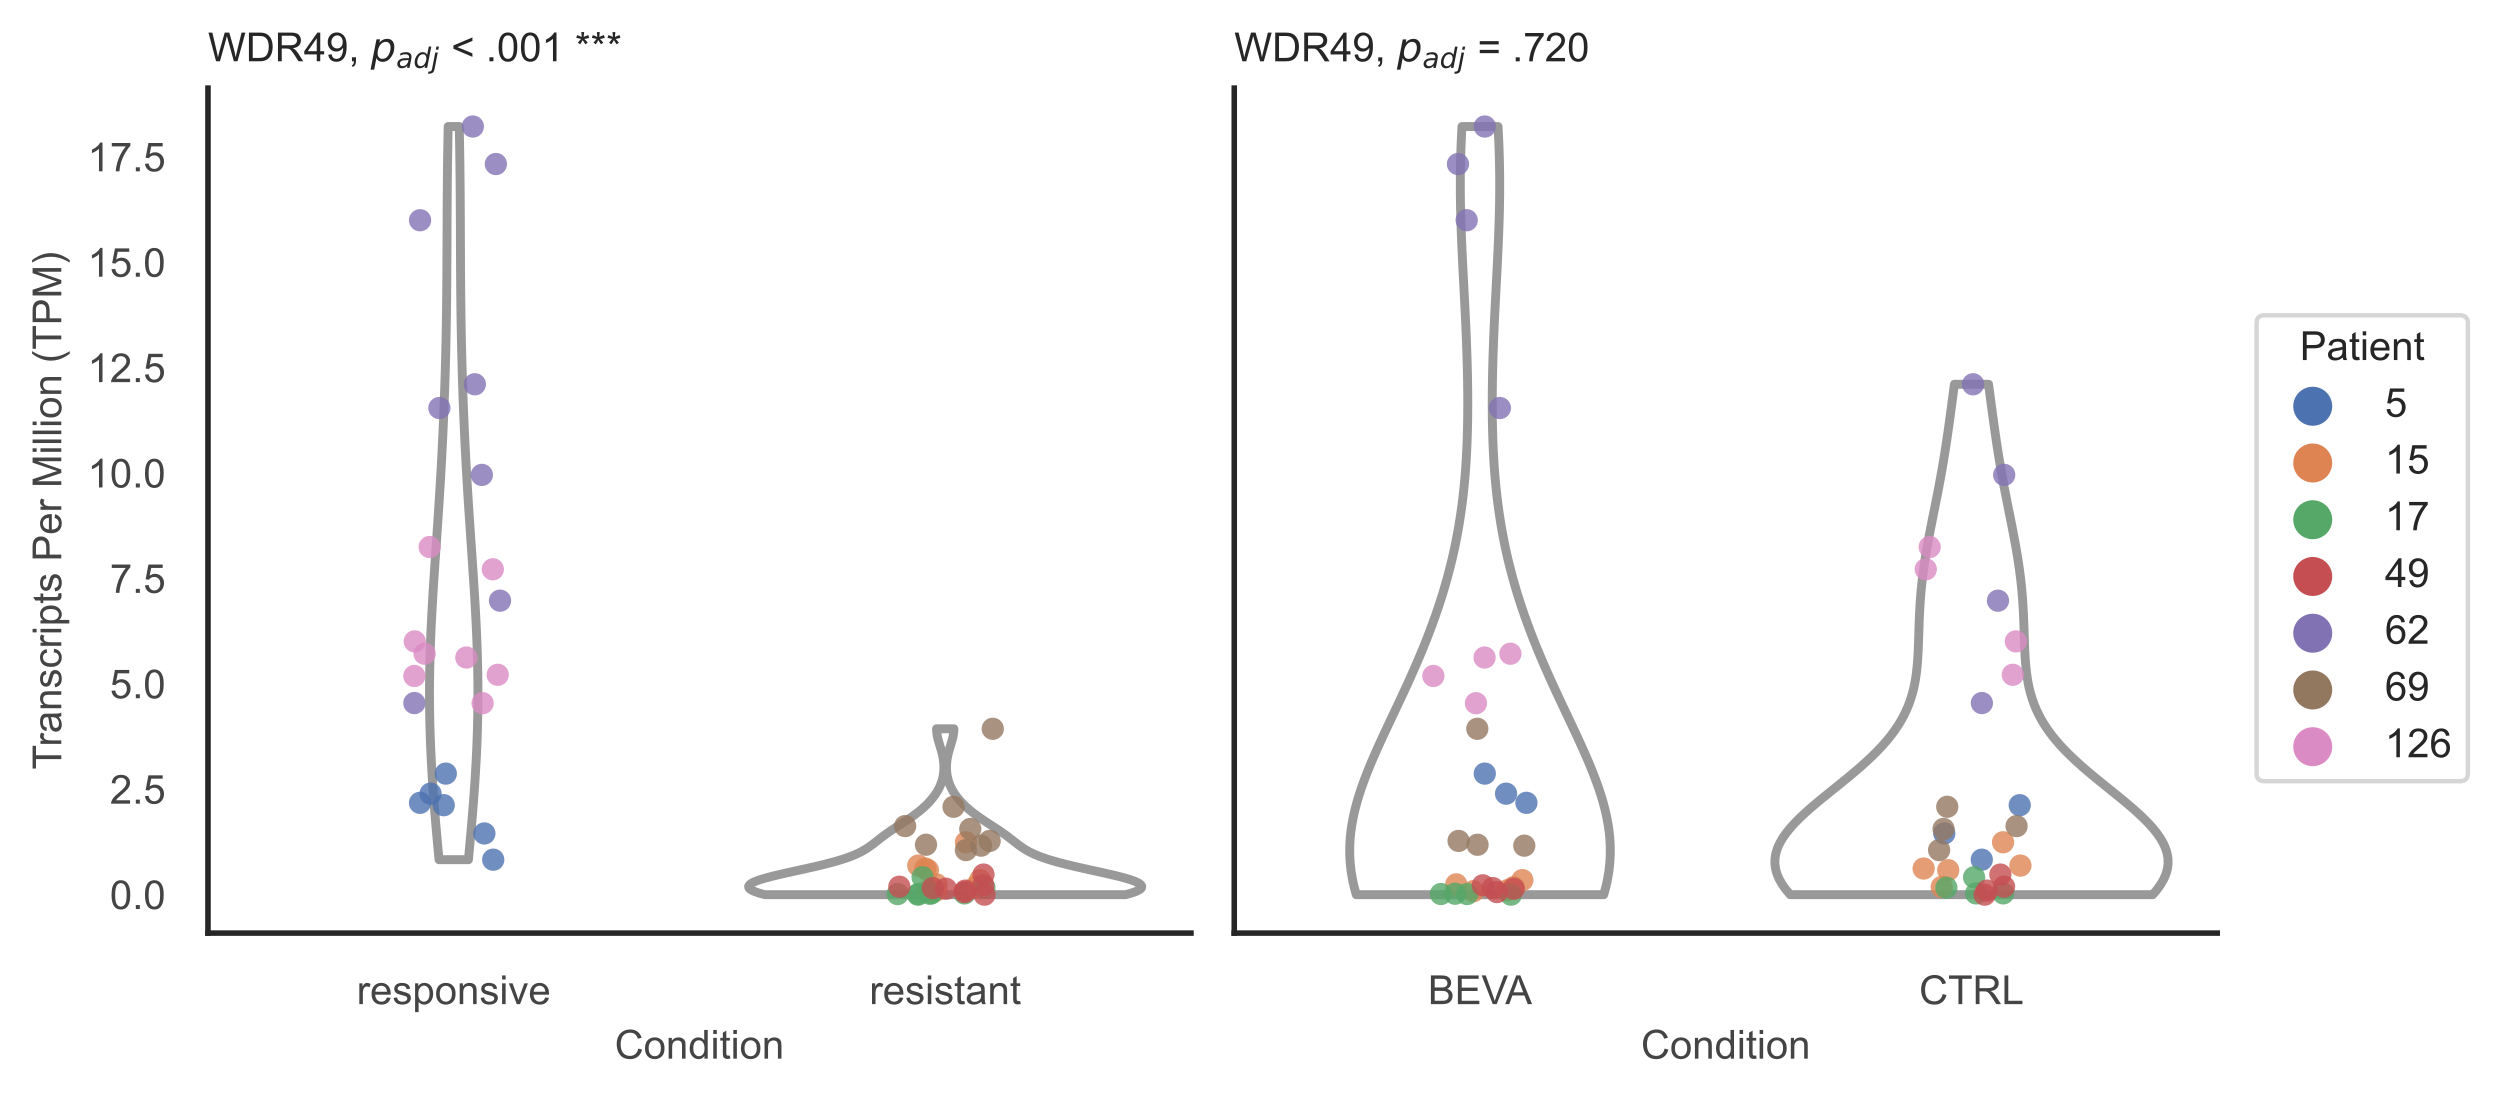 <?xml version="1.0" encoding="utf-8" standalone="no"?>
<!DOCTYPE svg PUBLIC "-//W3C//DTD SVG 1.1//EN"
  "http://www.w3.org/Graphics/SVG/1.1/DTD/svg11.dtd">
<!-- Created with matplotlib (https://matplotlib.org/) -->
<svg height="246.51pt" version="1.1" viewBox="0 0 560.901 246.51" width="560.901pt" xmlns="http://www.w3.org/2000/svg" xmlns:xlink="http://www.w3.org/1999/xlink">
 <defs>
  <style type="text/css">*{stroke-linecap:butt;stroke-linejoin:round;}</style>
 </defs>
 <g id="figure_1">
  <g id="patch_1">
   <path d="M 0 246.51 
L 560.901 246.51 
L 560.901 0 
L 0 0 
z
" style="fill:#ffffff;"/>
  </g>
  <g id="axes_1">
   <g id="patch_2">
    <path d="M 46.661 209.348 
L 267.199 209.348 
L 267.199 19.77 
L 46.661 19.77 
z
" style="fill:#ffffff;"/>
   </g>
   <g id="matplotlib.axis_1">
    <g id="xtick_1">
     <g id="text_1">
      <!-- responsive -->
      <g style="fill:#444444;" transform="translate(80.035 225.29)scale(0.09 -0.09)">
       <defs>
        <path d="M 6.5 0 
L 6.5 51.859 
L 14.406 51.859 
L 14.406 44 
Q 17.438 49.516 20 51.266 
Q 22.562 53.031 25.641 53.031 
Q 30.078 53.031 34.672 50.203 
L 31.641 42.047 
Q 28.422 43.953 25.203 43.953 
Q 22.312 43.953 20.016 42.219 
Q 17.719 40.484 16.75 37.406 
Q 15.281 32.719 15.281 27.156 
L 15.281 0 
z
" id="ArialMT-114"/>
        <path d="M 42.094 16.703 
L 51.172 15.578 
Q 49.031 7.625 43.219 3.219 
Q 37.406 -1.172 28.375 -1.172 
Q 17 -1.172 10.328 5.828 
Q 3.656 12.844 3.656 25.484 
Q 3.656 38.578 10.391 45.797 
Q 17.141 53.031 27.875 53.031 
Q 38.281 53.031 44.875 45.953 
Q 51.469 38.875 51.469 26.031 
Q 51.469 25.25 51.422 23.688 
L 12.75 23.688 
Q 13.234 15.141 17.578 10.594 
Q 21.922 6.062 28.422 6.062 
Q 33.25 6.062 36.672 8.594 
Q 40.094 11.141 42.094 16.703 
z
M 13.234 30.906 
L 42.188 30.906 
Q 41.609 37.453 38.875 40.719 
Q 34.672 45.797 27.984 45.797 
Q 21.922 45.797 17.797 41.75 
Q 13.672 37.703 13.234 30.906 
z
" id="ArialMT-101"/>
        <path d="M 3.078 15.484 
L 11.766 16.844 
Q 12.5 11.625 15.844 8.844 
Q 19.188 6.062 25.203 6.062 
Q 31.25 6.062 34.172 8.516 
Q 37.109 10.984 37.109 14.312 
Q 37.109 17.281 34.516 19 
Q 32.719 20.172 25.531 21.969 
Q 15.875 24.422 12.141 26.203 
Q 8.406 27.984 6.469 31.125 
Q 4.547 34.281 4.547 38.094 
Q 4.547 41.547 6.125 44.5 
Q 7.719 47.469 10.453 49.422 
Q 12.5 50.922 16.031 51.969 
Q 19.578 53.031 23.641 53.031 
Q 29.734 53.031 34.344 51.266 
Q 38.969 49.516 41.156 46.5 
Q 43.359 43.5 44.188 38.484 
L 35.594 37.312 
Q 35.016 41.312 32.203 43.547 
Q 29.391 45.797 24.266 45.797 
Q 18.219 45.797 15.625 43.797 
Q 13.031 41.797 13.031 39.109 
Q 13.031 37.406 14.109 36.031 
Q 15.188 34.625 17.484 33.688 
Q 18.797 33.203 25.25 31.453 
Q 34.578 28.953 38.25 27.359 
Q 41.938 25.781 44.031 22.75 
Q 46.141 19.734 46.141 15.234 
Q 46.141 10.844 43.578 6.953 
Q 41.016 3.078 36.172 0.953 
Q 31.344 -1.172 25.25 -1.172 
Q 15.141 -1.172 9.844 3.031 
Q 4.547 7.234 3.078 15.484 
z
" id="ArialMT-115"/>
        <path d="M 6.594 -19.875 
L 6.594 51.859 
L 14.594 51.859 
L 14.594 45.125 
Q 17.438 49.078 21 51.047 
Q 24.562 53.031 29.641 53.031 
Q 36.281 53.031 41.359 49.609 
Q 46.438 46.188 49.016 39.953 
Q 51.609 33.734 51.609 26.312 
Q 51.609 18.359 48.75 11.984 
Q 45.906 5.609 40.453 2.219 
Q 35.016 -1.172 29 -1.172 
Q 24.609 -1.172 21.109 0.688 
Q 17.625 2.547 15.375 5.375 
L 15.375 -19.875 
z
M 14.547 25.641 
Q 14.547 15.625 18.594 10.844 
Q 22.656 6.062 28.422 6.062 
Q 34.281 6.062 38.453 11.016 
Q 42.625 15.969 42.625 26.375 
Q 42.625 36.281 38.547 41.203 
Q 34.469 46.141 28.812 46.141 
Q 23.188 46.141 18.859 40.891 
Q 14.547 35.641 14.547 25.641 
z
" id="ArialMT-112"/>
        <path d="M 3.328 25.922 
Q 3.328 40.328 11.328 47.266 
Q 18.016 53.031 27.641 53.031 
Q 38.328 53.031 45.109 46.016 
Q 51.906 39.016 51.906 26.656 
Q 51.906 16.656 48.906 10.906 
Q 45.906 5.172 40.156 2 
Q 34.422 -1.172 27.641 -1.172 
Q 16.75 -1.172 10.031 5.812 
Q 3.328 12.797 3.328 25.922 
z
M 12.359 25.922 
Q 12.359 15.969 16.703 11.016 
Q 21.047 6.062 27.641 6.062 
Q 34.188 6.062 38.531 11.031 
Q 42.875 16.016 42.875 26.219 
Q 42.875 35.844 38.5 40.797 
Q 34.125 45.75 27.641 45.75 
Q 21.047 45.75 16.703 40.812 
Q 12.359 35.891 12.359 25.922 
z
" id="ArialMT-111"/>
        <path d="M 6.594 0 
L 6.594 51.859 
L 14.5 51.859 
L 14.5 44.484 
Q 20.219 53.031 31 53.031 
Q 35.688 53.031 39.625 51.344 
Q 43.562 49.656 45.516 46.922 
Q 47.469 44.188 48.25 40.438 
Q 48.734 37.984 48.734 31.891 
L 48.734 0 
L 39.938 0 
L 39.938 31.547 
Q 39.938 36.922 38.906 39.578 
Q 37.891 42.234 35.281 43.812 
Q 32.672 45.406 29.156 45.406 
Q 23.531 45.406 19.453 41.844 
Q 15.375 38.281 15.375 28.328 
L 15.375 0 
z
" id="ArialMT-110"/>
        <path d="M 6.641 61.469 
L 6.641 71.578 
L 15.438 71.578 
L 15.438 61.469 
z
M 6.641 0 
L 6.641 51.859 
L 15.438 51.859 
L 15.438 0 
z
" id="ArialMT-105"/>
        <path d="M 21 0 
L 1.266 51.859 
L 10.547 51.859 
L 21.688 20.797 
Q 23.484 15.766 25 10.359 
Q 26.172 14.453 28.266 20.219 
L 39.797 51.859 
L 48.828 51.859 
L 29.203 0 
z
" id="ArialMT-118"/>
       </defs>
       <use xlink:href="#ArialMT-114"/>
       <use x="33.301" xlink:href="#ArialMT-101"/>
       <use x="88.916" xlink:href="#ArialMT-115"/>
       <use x="138.916" xlink:href="#ArialMT-112"/>
       <use x="194.531" xlink:href="#ArialMT-111"/>
       <use x="250.146" xlink:href="#ArialMT-110"/>
       <use x="305.762" xlink:href="#ArialMT-115"/>
       <use x="355.762" xlink:href="#ArialMT-105"/>
       <use x="377.979" xlink:href="#ArialMT-118"/>
       <use x="427.979" xlink:href="#ArialMT-101"/>
      </g>
     </g>
    </g>
    <g id="xtick_2">
     <g id="text_2">
      <!-- resistant -->
      <g style="fill:#444444;" transform="translate(195.059 225.29)scale(0.09 -0.09)">
       <defs>
        <path d="M 25.781 7.859 
L 27.047 0.094 
Q 23.344 -0.688 20.406 -0.688 
Q 15.625 -0.688 12.984 0.828 
Q 10.359 2.344 9.281 4.812 
Q 8.203 7.281 8.203 15.188 
L 8.203 45.016 
L 1.766 45.016 
L 1.766 51.859 
L 8.203 51.859 
L 8.203 64.703 
L 16.938 69.969 
L 16.938 51.859 
L 25.781 51.859 
L 25.781 45.016 
L 16.938 45.016 
L 16.938 14.703 
Q 16.938 10.938 17.406 9.859 
Q 17.875 8.797 18.922 8.156 
Q 19.969 7.516 21.922 7.516 
Q 23.391 7.516 25.781 7.859 
z
" id="ArialMT-116"/>
        <path d="M 40.438 6.391 
Q 35.547 2.25 31.031 0.531 
Q 26.516 -1.172 21.344 -1.172 
Q 12.797 -1.172 8.203 3 
Q 3.609 7.172 3.609 13.672 
Q 3.609 17.484 5.344 20.625 
Q 7.078 23.781 9.891 25.688 
Q 12.703 27.594 16.219 28.562 
Q 18.797 29.25 24.031 29.891 
Q 34.672 31.156 39.703 32.906 
Q 39.75 34.719 39.75 35.203 
Q 39.75 40.578 37.25 42.781 
Q 33.891 45.75 27.25 45.75 
Q 21.047 45.75 18.094 43.578 
Q 15.141 41.406 13.719 35.891 
L 5.125 37.062 
Q 6.297 42.578 8.984 45.969 
Q 11.672 49.359 16.75 51.188 
Q 21.828 53.031 28.516 53.031 
Q 35.156 53.031 39.297 51.469 
Q 43.453 49.906 45.406 47.531 
Q 47.359 45.172 48.141 41.547 
Q 48.578 39.312 48.578 33.453 
L 48.578 21.734 
Q 48.578 9.469 49.141 6.219 
Q 49.703 2.984 51.375 0 
L 42.188 0 
Q 40.828 2.734 40.438 6.391 
z
M 39.703 26.031 
Q 34.906 24.078 25.344 22.703 
Q 19.922 21.922 17.672 20.938 
Q 15.438 19.969 14.203 18.094 
Q 12.984 16.219 12.984 13.922 
Q 12.984 10.406 15.641 8.062 
Q 18.312 5.719 23.438 5.719 
Q 28.516 5.719 32.469 7.938 
Q 36.422 10.156 38.281 14.016 
Q 39.703 17 39.703 22.797 
z
" id="ArialMT-97"/>
       </defs>
       <use xlink:href="#ArialMT-114"/>
       <use x="33.301" xlink:href="#ArialMT-101"/>
       <use x="88.916" xlink:href="#ArialMT-115"/>
       <use x="138.916" xlink:href="#ArialMT-105"/>
       <use x="161.133" xlink:href="#ArialMT-115"/>
       <use x="211.133" xlink:href="#ArialMT-116"/>
       <use x="238.916" xlink:href="#ArialMT-97"/>
       <use x="294.531" xlink:href="#ArialMT-110"/>
       <use x="350.146" xlink:href="#ArialMT-116"/>
      </g>
     </g>
    </g>
    <g id="text_3">
     <!-- Condition -->
     <g style="fill:#444444;" transform="translate(137.918 237.521)scale(0.09 -0.09)">
      <defs>
       <path d="M 58.797 25.094 
L 68.266 22.703 
Q 65.281 11.031 57.547 4.906 
Q 49.812 -1.219 38.625 -1.219 
Q 27.047 -1.219 19.797 3.484 
Q 12.547 8.203 8.766 17.141 
Q 4.984 26.078 4.984 36.328 
Q 4.984 47.516 9.25 55.828 
Q 13.531 64.156 21.406 68.469 
Q 29.297 72.797 38.766 72.797 
Q 49.516 72.797 56.828 67.328 
Q 64.156 61.859 67.047 51.953 
L 57.719 49.75 
Q 55.219 57.562 50.484 61.125 
Q 45.75 64.703 38.578 64.703 
Q 30.328 64.703 24.781 60.734 
Q 19.234 56.781 16.984 50.109 
Q 14.75 43.453 14.75 36.375 
Q 14.75 27.25 17.406 20.438 
Q 20.062 13.625 25.672 10.25 
Q 31.297 6.891 37.844 6.891 
Q 45.797 6.891 51.312 11.469 
Q 56.844 16.062 58.797 25.094 
z
" id="ArialMT-67"/>
       <path d="M 40.234 0 
L 40.234 6.547 
Q 35.297 -1.172 25.734 -1.172 
Q 19.531 -1.172 14.328 2.25 
Q 9.125 5.672 6.266 11.797 
Q 3.422 17.922 3.422 25.875 
Q 3.422 33.641 6 39.969 
Q 8.594 46.297 13.766 49.656 
Q 18.953 53.031 25.344 53.031 
Q 30.031 53.031 33.688 51.047 
Q 37.359 49.078 39.656 45.906 
L 39.656 71.578 
L 48.391 71.578 
L 48.391 0 
z
M 12.453 25.875 
Q 12.453 15.922 16.641 10.984 
Q 20.844 6.062 26.562 6.062 
Q 32.328 6.062 36.344 10.766 
Q 40.375 15.484 40.375 25.141 
Q 40.375 35.797 36.266 40.766 
Q 32.172 45.75 26.172 45.75 
Q 20.312 45.75 16.375 40.969 
Q 12.453 36.188 12.453 25.875 
z
" id="ArialMT-100"/>
      </defs>
      <use xlink:href="#ArialMT-67"/>
      <use x="72.217" xlink:href="#ArialMT-111"/>
      <use x="127.832" xlink:href="#ArialMT-110"/>
      <use x="183.447" xlink:href="#ArialMT-100"/>
      <use x="239.062" xlink:href="#ArialMT-105"/>
      <use x="261.279" xlink:href="#ArialMT-116"/>
      <use x="289.062" xlink:href="#ArialMT-105"/>
      <use x="311.279" xlink:href="#ArialMT-111"/>
      <use x="366.895" xlink:href="#ArialMT-110"/>
     </g>
    </g>
   </g>
   <g id="matplotlib.axis_2">
    <g id="ytick_1">
     <g id="text_4">
      <!-- 0.0 -->
      <g style="fill:#444444;" transform="translate(24.651 203.952)scale(0.09 -0.09)">
       <defs>
        <path d="M 4.156 35.297 
Q 4.156 48 6.766 55.734 
Q 9.375 63.484 14.516 67.672 
Q 19.672 71.875 27.484 71.875 
Q 33.25 71.875 37.594 69.547 
Q 41.938 67.234 44.766 62.859 
Q 47.609 58.5 49.219 52.219 
Q 50.828 45.953 50.828 35.297 
Q 50.828 22.703 48.234 14.969 
Q 45.656 7.234 40.5 3 
Q 35.359 -1.219 27.484 -1.219 
Q 17.141 -1.219 11.234 6.203 
Q 4.156 15.141 4.156 35.297 
z
M 13.188 35.297 
Q 13.188 17.672 17.312 11.828 
Q 21.438 6 27.484 6 
Q 33.547 6 37.672 11.859 
Q 41.797 17.719 41.797 35.297 
Q 41.797 52.984 37.672 58.781 
Q 33.547 64.594 27.391 64.594 
Q 21.344 64.594 17.719 59.469 
Q 13.188 52.938 13.188 35.297 
z
" id="ArialMT-48"/>
        <path d="M 9.078 0 
L 9.078 10.016 
L 19.094 10.016 
L 19.094 0 
z
" id="ArialMT-46"/>
       </defs>
       <use xlink:href="#ArialMT-48"/>
       <use x="55.615" xlink:href="#ArialMT-46"/>
       <use x="83.398" xlink:href="#ArialMT-48"/>
      </g>
     </g>
    </g>
    <g id="ytick_2">
     <g id="text_5">
      <!-- 2.5 -->
      <g style="fill:#444444;" transform="translate(24.651 180.307)scale(0.09 -0.09)">
       <defs>
        <path d="M 50.344 8.453 
L 50.344 0 
L 3.031 0 
Q 2.938 3.172 4.047 6.109 
Q 5.859 10.938 9.828 15.625 
Q 13.812 20.312 21.344 26.469 
Q 33.016 36.031 37.109 41.625 
Q 41.219 47.219 41.219 52.203 
Q 41.219 57.422 37.469 61 
Q 33.734 64.594 27.734 64.594 
Q 21.391 64.594 17.578 60.781 
Q 13.766 56.984 13.719 50.25 
L 4.688 51.172 
Q 5.609 61.281 11.656 66.578 
Q 17.719 71.875 27.938 71.875 
Q 38.234 71.875 44.234 66.156 
Q 50.25 60.453 50.25 52 
Q 50.25 47.703 48.484 43.547 
Q 46.734 39.406 42.656 34.812 
Q 38.578 30.219 29.109 22.219 
Q 21.188 15.578 18.938 13.203 
Q 16.703 10.844 15.234 8.453 
z
" id="ArialMT-50"/>
        <path d="M 4.156 18.75 
L 13.375 19.531 
Q 14.406 12.797 18.141 9.391 
Q 21.875 6 27.156 6 
Q 33.5 6 37.891 10.781 
Q 42.281 15.578 42.281 23.484 
Q 42.281 31 38.062 35.344 
Q 33.844 39.703 27 39.703 
Q 22.75 39.703 19.328 37.766 
Q 15.922 35.844 13.969 32.766 
L 5.719 33.844 
L 12.641 70.609 
L 48.25 70.609 
L 48.25 62.203 
L 19.672 62.203 
L 15.828 42.969 
Q 22.266 47.469 29.344 47.469 
Q 38.719 47.469 45.156 40.969 
Q 51.609 34.469 51.609 24.266 
Q 51.609 14.547 45.953 7.469 
Q 39.062 -1.219 27.156 -1.219 
Q 17.391 -1.219 11.203 4.25 
Q 5.031 9.719 4.156 18.75 
z
" id="ArialMT-53"/>
       </defs>
       <use xlink:href="#ArialMT-50"/>
       <use x="55.615" xlink:href="#ArialMT-46"/>
       <use x="83.398" xlink:href="#ArialMT-53"/>
      </g>
     </g>
    </g>
    <g id="ytick_3">
     <g id="text_6">
      <!-- 5.0 -->
      <g style="fill:#444444;" transform="translate(24.651 156.663)scale(0.09 -0.09)">
       <use xlink:href="#ArialMT-53"/>
       <use x="55.615" xlink:href="#ArialMT-46"/>
       <use x="83.398" xlink:href="#ArialMT-48"/>
      </g>
     </g>
    </g>
    <g id="ytick_4">
     <g id="text_7">
      <!-- 7.5 -->
      <g style="fill:#444444;" transform="translate(24.651 133.018)scale(0.09 -0.09)">
       <defs>
        <path d="M 4.734 62.203 
L 4.734 70.656 
L 51.078 70.656 
L 51.078 63.812 
Q 44.234 56.547 37.516 44.484 
Q 30.812 32.422 27.156 19.672 
Q 24.516 10.688 23.781 0 
L 14.75 0 
Q 14.891 8.453 18.062 20.406 
Q 21.234 32.375 27.172 43.484 
Q 33.109 54.594 39.797 62.203 
z
" id="ArialMT-55"/>
       </defs>
       <use xlink:href="#ArialMT-55"/>
       <use x="55.615" xlink:href="#ArialMT-46"/>
       <use x="83.398" xlink:href="#ArialMT-53"/>
      </g>
     </g>
    </g>
    <g id="ytick_5">
     <g id="text_8">
      <!-- 10.0 -->
      <g style="fill:#444444;" transform="translate(19.646 109.374)scale(0.09 -0.09)">
       <defs>
        <path d="M 37.25 0 
L 28.469 0 
L 28.469 56 
Q 25.297 52.984 20.141 49.953 
Q 14.984 46.922 10.891 45.406 
L 10.891 53.906 
Q 18.266 57.375 23.781 62.297 
Q 29.297 67.234 31.594 71.875 
L 37.25 71.875 
z
" id="ArialMT-49"/>
       </defs>
       <use xlink:href="#ArialMT-49"/>
       <use x="55.615" xlink:href="#ArialMT-48"/>
       <use x="111.23" xlink:href="#ArialMT-46"/>
       <use x="139.014" xlink:href="#ArialMT-48"/>
      </g>
     </g>
    </g>
    <g id="ytick_6">
     <g id="text_9">
      <!-- 12.5 -->
      <g style="fill:#444444;" transform="translate(19.646 85.729)scale(0.09 -0.09)">
       <use xlink:href="#ArialMT-49"/>
       <use x="55.615" xlink:href="#ArialMT-50"/>
       <use x="111.23" xlink:href="#ArialMT-46"/>
       <use x="139.014" xlink:href="#ArialMT-53"/>
      </g>
     </g>
    </g>
    <g id="ytick_7">
     <g id="text_10">
      <!-- 15.0 -->
      <g style="fill:#444444;" transform="translate(19.646 62.085)scale(0.09 -0.09)">
       <use xlink:href="#ArialMT-49"/>
       <use x="55.615" xlink:href="#ArialMT-53"/>
       <use x="111.23" xlink:href="#ArialMT-46"/>
       <use x="139.014" xlink:href="#ArialMT-48"/>
      </g>
     </g>
    </g>
    <g id="ytick_8">
     <g id="text_11">
      <!-- 17.5 -->
      <g style="fill:#444444;" transform="translate(19.646 38.44)scale(0.09 -0.09)">
       <use xlink:href="#ArialMT-49"/>
       <use x="55.615" xlink:href="#ArialMT-55"/>
       <use x="111.23" xlink:href="#ArialMT-46"/>
       <use x="139.014" xlink:href="#ArialMT-53"/>
      </g>
     </g>
    </g>
    <g id="text_12">
     <!-- Transcripts Per Million (TPM) -->
     <g style="fill:#444444;" transform="translate(13.752 172.644)rotate(-90)scale(0.09 -0.09)">
      <defs>
       <path d="M 25.922 0 
L 25.922 63.141 
L 2.344 63.141 
L 2.344 71.578 
L 59.078 71.578 
L 59.078 63.141 
L 35.406 63.141 
L 35.406 0 
z
" id="ArialMT-84"/>
       <path d="M 40.438 19 
L 49.078 17.875 
Q 47.656 8.938 41.812 3.875 
Q 35.984 -1.172 27.484 -1.172 
Q 16.844 -1.172 10.375 5.781 
Q 3.906 12.75 3.906 25.734 
Q 3.906 34.125 6.688 40.422 
Q 9.469 46.734 15.156 49.875 
Q 20.844 53.031 27.547 53.031 
Q 35.984 53.031 41.359 48.75 
Q 46.734 44.484 48.25 36.625 
L 39.703 35.297 
Q 38.484 40.531 35.375 43.156 
Q 32.281 45.797 27.875 45.797 
Q 21.234 45.797 17.078 41.031 
Q 12.938 36.281 12.938 25.984 
Q 12.938 15.531 16.938 10.797 
Q 20.953 6.062 27.391 6.062 
Q 32.562 6.062 36.031 9.234 
Q 39.5 12.406 40.438 19 
z
" id="ArialMT-99"/>
       <path id="ArialMT-32"/>
       <path d="M 7.719 0 
L 7.719 71.578 
L 34.719 71.578 
Q 41.844 71.578 45.609 70.906 
Q 50.875 70.016 54.438 67.547 
Q 58.016 65.094 60.188 60.641 
Q 62.359 56.203 62.359 50.875 
Q 62.359 41.75 56.547 35.422 
Q 50.734 29.109 35.547 29.109 
L 17.188 29.109 
L 17.188 0 
z
M 17.188 37.547 
L 35.688 37.547 
Q 44.875 37.547 48.734 40.969 
Q 52.594 44.391 52.594 50.594 
Q 52.594 55.078 50.312 58.266 
Q 48.047 61.469 44.344 62.5 
Q 41.938 63.141 35.5 63.141 
L 17.188 63.141 
z
" id="ArialMT-80"/>
       <path d="M 7.422 0 
L 7.422 71.578 
L 21.688 71.578 
L 38.625 20.906 
Q 40.969 13.812 42.047 10.297 
Q 43.266 14.203 45.844 21.781 
L 62.984 71.578 
L 75.734 71.578 
L 75.734 0 
L 66.609 0 
L 66.609 59.906 
L 45.797 0 
L 37.25 0 
L 16.547 60.938 
L 16.547 0 
z
" id="ArialMT-77"/>
       <path d="M 6.391 0 
L 6.391 71.578 
L 15.188 71.578 
L 15.188 0 
z
" id="ArialMT-108"/>
       <path d="M 23.391 -21.047 
Q 16.109 -11.859 11.078 0.438 
Q 6.062 12.75 6.062 25.922 
Q 6.062 37.547 9.812 48.188 
Q 14.203 60.547 23.391 72.797 
L 29.688 72.797 
Q 23.781 62.641 21.875 58.297 
Q 18.891 51.562 17.188 44.234 
Q 15.094 35.109 15.094 25.875 
Q 15.094 2.391 29.688 -21.047 
z
" id="ArialMT-40"/>
       <path d="M 12.359 -21.047 
L 6.062 -21.047 
Q 20.656 2.391 20.656 25.875 
Q 20.656 35.062 18.562 44.094 
Q 16.891 51.422 13.922 58.156 
Q 12.016 62.547 6.062 72.797 
L 12.359 72.797 
Q 21.531 60.547 25.922 48.188 
Q 29.688 37.547 29.688 25.922 
Q 29.688 12.75 24.625 0.438 
Q 19.578 -11.859 12.359 -21.047 
z
" id="ArialMT-41"/>
      </defs>
      <use xlink:href="#ArialMT-84"/>
      <use x="57.334" xlink:href="#ArialMT-114"/>
      <use x="90.635" xlink:href="#ArialMT-97"/>
      <use x="146.25" xlink:href="#ArialMT-110"/>
      <use x="201.865" xlink:href="#ArialMT-115"/>
      <use x="251.865" xlink:href="#ArialMT-99"/>
      <use x="301.865" xlink:href="#ArialMT-114"/>
      <use x="335.166" xlink:href="#ArialMT-105"/>
      <use x="357.383" xlink:href="#ArialMT-112"/>
      <use x="412.998" xlink:href="#ArialMT-116"/>
      <use x="440.781" xlink:href="#ArialMT-115"/>
      <use x="490.781" xlink:href="#ArialMT-32"/>
      <use x="518.564" xlink:href="#ArialMT-80"/>
      <use x="585.264" xlink:href="#ArialMT-101"/>
      <use x="640.879" xlink:href="#ArialMT-114"/>
      <use x="674.18" xlink:href="#ArialMT-32"/>
      <use x="701.963" xlink:href="#ArialMT-77"/>
      <use x="785.264" xlink:href="#ArialMT-105"/>
      <use x="807.48" xlink:href="#ArialMT-108"/>
      <use x="829.697" xlink:href="#ArialMT-108"/>
      <use x="851.914" xlink:href="#ArialMT-105"/>
      <use x="874.131" xlink:href="#ArialMT-111"/>
      <use x="929.746" xlink:href="#ArialMT-110"/>
      <use x="985.361" xlink:href="#ArialMT-32"/>
      <use x="1013.145" xlink:href="#ArialMT-40"/>
      <use x="1046.445" xlink:href="#ArialMT-84"/>
      <use x="1107.529" xlink:href="#ArialMT-80"/>
      <use x="1174.229" xlink:href="#ArialMT-77"/>
      <use x="1257.529" xlink:href="#ArialMT-41"/>
     </g>
    </g>
   </g>
   <g id="PolyCollection_1">
    <defs>
     <path d="M 105.092 -53.63 
L 98.498 -53.63 
L 98.343 -55.292 
L 98.189 -56.953 
L 98.038 -58.615 
L 97.89 -60.276 
L 97.745 -61.938 
L 97.605 -63.599 
L 97.47 -65.261 
L 97.341 -66.922 
L 97.217 -68.584 
L 97.101 -70.245 
L 96.991 -71.907 
L 96.889 -73.569 
L 96.796 -75.23 
L 96.71 -76.892 
L 96.634 -78.553 
L 96.566 -80.215 
L 96.508 -81.876 
L 96.46 -83.538 
L 96.421 -85.199 
L 96.392 -86.861 
L 96.373 -88.522 
L 96.364 -90.184 
L 96.365 -91.846 
L 96.376 -93.507 
L 96.396 -95.169 
L 96.425 -96.83 
L 96.464 -98.492 
L 96.511 -100.153 
L 96.567 -101.815 
L 96.631 -103.476 
L 96.702 -105.138 
L 96.781 -106.799 
L 96.865 -108.461 
L 96.956 -110.122 
L 97.052 -111.784 
L 97.152 -113.446 
L 97.256 -115.107 
L 97.363 -116.769 
L 97.474 -118.43 
L 97.586 -120.092 
L 97.699 -121.753 
L 97.813 -123.415 
L 97.927 -125.076 
L 98.041 -126.738 
L 98.154 -128.399 
L 98.266 -130.061 
L 98.376 -131.722 
L 98.485 -133.384 
L 98.59 -135.046 
L 98.693 -136.707 
L 98.794 -138.369 
L 98.891 -140.03 
L 98.985 -141.692 
L 99.076 -143.353 
L 99.163 -145.015 
L 99.247 -146.676 
L 99.328 -148.338 
L 99.405 -149.999 
L 99.479 -151.661 
L 99.549 -153.322 
L 99.616 -154.984 
L 99.679 -156.646 
L 99.739 -158.307 
L 99.795 -159.969 
L 99.848 -161.63 
L 99.898 -163.292 
L 99.944 -164.953 
L 99.986 -166.615 
L 100.026 -168.276 
L 100.062 -169.938 
L 100.095 -171.599 
L 100.124 -173.261 
L 100.151 -174.922 
L 100.175 -176.584 
L 100.195 -178.246 
L 100.214 -179.907 
L 100.229 -181.569 
L 100.243 -183.23 
L 100.255 -184.892 
L 100.264 -186.553 
L 100.273 -188.215 
L 100.28 -189.876 
L 100.287 -191.538 
L 100.294 -193.199 
L 100.3 -194.861 
L 100.307 -196.522 
L 100.314 -198.184 
L 100.323 -199.846 
L 100.332 -201.507 
L 100.344 -203.169 
L 100.357 -204.83 
L 100.373 -206.492 
L 100.391 -208.153 
L 100.411 -209.815 
L 100.434 -211.476 
L 100.46 -213.138 
L 100.489 -214.799 
L 100.52 -216.461 
L 100.554 -218.122 
L 103.037 -218.122 
L 103.037 -218.122 
L 103.071 -216.461 
L 103.102 -214.799 
L 103.13 -213.138 
L 103.156 -211.476 
L 103.179 -209.815 
L 103.2 -208.153 
L 103.218 -206.492 
L 103.233 -204.83 
L 103.247 -203.169 
L 103.258 -201.507 
L 103.268 -199.846 
L 103.277 -198.184 
L 103.284 -196.522 
L 103.291 -194.861 
L 103.297 -193.199 
L 103.303 -191.538 
L 103.31 -189.876 
L 103.318 -188.215 
L 103.326 -186.553 
L 103.336 -184.892 
L 103.348 -183.23 
L 103.361 -181.569 
L 103.377 -179.907 
L 103.395 -178.246 
L 103.416 -176.584 
L 103.44 -174.922 
L 103.466 -173.261 
L 103.496 -171.599 
L 103.529 -169.938 
L 103.565 -168.276 
L 103.604 -166.615 
L 103.647 -164.953 
L 103.693 -163.292 
L 103.743 -161.63 
L 103.796 -159.969 
L 103.852 -158.307 
L 103.912 -156.646 
L 103.975 -154.984 
L 104.042 -153.322 
L 104.112 -151.661 
L 104.186 -149.999 
L 104.263 -148.338 
L 104.343 -146.676 
L 104.427 -145.015 
L 104.515 -143.353 
L 104.606 -141.692 
L 104.7 -140.03 
L 104.797 -138.369 
L 104.897 -136.707 
L 105 -135.046 
L 105.106 -133.384 
L 105.214 -131.722 
L 105.324 -130.061 
L 105.436 -128.399 
L 105.549 -126.738 
L 105.663 -125.076 
L 105.778 -123.415 
L 105.892 -121.753 
L 106.005 -120.092 
L 106.117 -118.43 
L 106.227 -116.769 
L 106.335 -115.107 
L 106.439 -113.446 
L 106.539 -111.784 
L 106.635 -110.122 
L 106.725 -108.461 
L 106.81 -106.799 
L 106.888 -105.138 
L 106.96 -103.476 
L 107.023 -101.815 
L 107.079 -100.153 
L 107.127 -98.492 
L 107.165 -96.83 
L 107.195 -95.169 
L 107.215 -93.507 
L 107.226 -91.846 
L 107.226 -90.184 
L 107.217 -88.522 
L 107.198 -86.861 
L 107.169 -85.199 
L 107.131 -83.538 
L 107.082 -81.876 
L 107.024 -80.215 
L 106.957 -78.553 
L 106.88 -76.892 
L 106.795 -75.23 
L 106.701 -73.569 
L 106.599 -71.907 
L 106.49 -70.245 
L 106.373 -68.584 
L 106.25 -66.922 
L 106.121 -65.261 
L 105.985 -63.599 
L 105.845 -61.938 
L 105.701 -60.276 
L 105.553 -58.615 
L 105.401 -56.953 
L 105.248 -55.292 
L 105.092 -53.63 
z
" id="mffe15e5954" style="stroke:#999999;stroke-width:2;"/>
    </defs>
    <g clip-path="url(#pd1b8974760)">
     <use style="fill:#ffffff;stroke:#999999;stroke-width:2;" x="0" xlink:href="#mffe15e5954" y="246.51"/>
    </g>
   </g>
   <g id="PolyCollection_2">
    <defs>
     <path d="M 252.545 -45.779 
L 171.584 -45.779 
L 170.235 -46.155 
L 169.185 -46.531 
L 168.451 -46.907 
L 168.042 -47.283 
L 167.957 -47.658 
L 168.188 -48.034 
L 168.719 -48.41 
L 169.525 -48.786 
L 170.576 -49.162 
L 171.837 -49.538 
L 173.268 -49.914 
L 174.83 -50.29 
L 176.482 -50.666 
L 178.182 -51.042 
L 179.895 -51.418 
L 181.587 -51.794 
L 183.227 -52.17 
L 184.793 -52.546 
L 186.264 -52.922 
L 187.629 -53.298 
L 188.88 -53.674 
L 190.013 -54.05 
L 191.032 -54.426 
L 191.942 -54.802 
L 192.752 -55.177 
L 193.474 -55.553 
L 194.122 -55.929 
L 194.71 -56.305 
L 195.252 -56.681 
L 195.761 -57.057 
L 196.25 -57.433 
L 196.73 -57.809 
L 197.21 -58.185 
L 197.696 -58.561 
L 198.195 -58.937 
L 198.709 -59.313 
L 199.239 -59.689 
L 199.784 -60.065 
L 200.343 -60.441 
L 200.912 -60.817 
L 201.488 -61.193 
L 202.067 -61.569 
L 202.643 -61.945 
L 203.215 -62.32 
L 203.776 -62.696 
L 204.324 -63.072 
L 204.857 -63.448 
L 205.37 -63.824 
L 205.864 -64.2 
L 206.337 -64.576 
L 206.788 -64.952 
L 207.217 -65.328 
L 207.623 -65.704 
L 208.009 -66.08 
L 208.372 -66.456 
L 208.715 -66.832 
L 209.038 -67.208 
L 209.341 -67.584 
L 209.624 -67.96 
L 209.888 -68.336 
L 210.134 -68.712 
L 210.361 -69.088 
L 210.569 -69.464 
L 210.759 -69.839 
L 210.932 -70.215 
L 211.087 -70.591 
L 211.225 -70.967 
L 211.346 -71.343 
L 211.451 -71.719 
L 211.54 -72.095 
L 211.615 -72.471 
L 211.674 -72.847 
L 211.72 -73.223 
L 211.752 -73.599 
L 211.77 -73.975 
L 211.776 -74.351 
L 211.77 -74.727 
L 211.751 -75.103 
L 211.72 -75.479 
L 211.677 -75.855 
L 211.623 -76.231 
L 211.558 -76.607 
L 211.483 -76.982 
L 211.397 -77.358 
L 211.303 -77.734 
L 211.201 -78.11 
L 211.093 -78.486 
L 210.981 -78.862 
L 210.866 -79.238 
L 210.751 -79.614 
L 210.639 -79.99 
L 210.532 -80.366 
L 210.432 -80.742 
L 210.343 -81.118 
L 210.266 -81.494 
L 210.204 -81.87 
L 210.158 -82.246 
L 210.13 -82.622 
L 210.121 -82.998 
L 214.008 -82.998 
L 214.008 -82.998 
L 213.998 -82.622 
L 213.971 -82.246 
L 213.925 -81.87 
L 213.863 -81.494 
L 213.786 -81.118 
L 213.697 -80.742 
L 213.597 -80.366 
L 213.49 -79.99 
L 213.378 -79.614 
L 213.263 -79.238 
L 213.148 -78.862 
L 213.036 -78.486 
L 212.928 -78.11 
L 212.826 -77.734 
L 212.731 -77.358 
L 212.646 -76.982 
L 212.57 -76.607 
L 212.505 -76.231 
L 212.451 -75.855 
L 212.409 -75.479 
L 212.378 -75.103 
L 212.359 -74.727 
L 212.352 -74.351 
L 212.358 -73.975 
L 212.377 -73.599 
L 212.409 -73.223 
L 212.455 -72.847 
L 212.514 -72.471 
L 212.588 -72.095 
L 212.678 -71.719 
L 212.783 -71.343 
L 212.904 -70.967 
L 213.042 -70.591 
L 213.197 -70.215 
L 213.369 -69.839 
L 213.56 -69.464 
L 213.768 -69.088 
L 213.995 -68.712 
L 214.24 -68.336 
L 214.505 -67.96 
L 214.788 -67.584 
L 215.091 -67.208 
L 215.413 -66.832 
L 215.756 -66.456 
L 216.12 -66.08 
L 216.505 -65.704 
L 216.912 -65.328 
L 217.341 -64.952 
L 217.792 -64.576 
L 218.264 -64.2 
L 218.758 -63.824 
L 219.272 -63.448 
L 219.804 -63.072 
L 220.353 -62.696 
L 220.914 -62.32 
L 221.485 -61.945 
L 222.062 -61.569 
L 222.641 -61.193 
L 223.217 -60.817 
L 223.786 -60.441 
L 224.345 -60.065 
L 224.89 -59.689 
L 225.42 -59.313 
L 225.933 -58.937 
L 226.432 -58.561 
L 226.919 -58.185 
L 227.399 -57.809 
L 227.879 -57.433 
L 228.368 -57.057 
L 228.877 -56.681 
L 229.419 -56.305 
L 230.006 -55.929 
L 230.654 -55.553 
L 231.377 -55.177 
L 232.187 -54.802 
L 233.097 -54.426 
L 234.116 -54.05 
L 235.249 -53.674 
L 236.499 -53.298 
L 237.864 -52.922 
L 239.336 -52.546 
L 240.901 -52.17 
L 242.542 -51.794 
L 244.233 -51.418 
L 245.946 -51.042 
L 247.647 -50.666 
L 249.298 -50.29 
L 250.86 -49.914 
L 252.292 -49.538 
L 253.553 -49.162 
L 254.604 -48.786 
L 255.41 -48.41 
L 255.941 -48.034 
L 256.172 -47.658 
L 256.087 -47.283 
L 255.678 -46.907 
L 254.943 -46.531 
L 253.893 -46.155 
L 252.545 -45.779 
z
" id="m46981ec3c7" style="stroke:#999999;stroke-width:2;"/>
    </defs>
    <g clip-path="url(#pd1b8974760)">
     <use style="fill:#ffffff;stroke:#999999;stroke-width:2;" x="0" xlink:href="#m46981ec3c7" y="246.51"/>
    </g>
   </g>
   <g id="PathCollection_1"/>
   <g id="PathCollection_2"/>
   <g id="PathCollection_3"/>
   <g id="PathCollection_4"/>
   <g id="PathCollection_5"/>
   <g id="PathCollection_6"/>
   <g id="PathCollection_7"/>
   <g id="patch_3">
    <path d="M 46.661 209.348 
L 46.661 19.77 
" style="fill:none;stroke:#262626;stroke-linecap:square;stroke-linejoin:miter;stroke-width:1.25;"/>
   </g>
   <g id="patch_4">
    <path d="M 46.661 209.348 
L 267.199 209.348 
" style="fill:none;stroke:#262626;stroke-linecap:square;stroke-linejoin:miter;stroke-width:1.25;"/>
   </g>
   <g id="PathCollection_8">
    <defs>
     <path d="M 0 2.5 
C 0.663 2.5 1.299 2.237 1.768 1.768 
C 2.237 1.299 2.5 0.663 2.5 -0 
C 2.5 -0.663 2.237 -1.299 1.768 -1.768 
C 1.299 -2.237 0.663 -2.5 0 -2.5 
C -0.663 -2.5 -1.299 -2.237 -1.768 -1.768 
C -2.237 -1.299 -2.5 -0.663 -2.5 0 
C -2.5 0.663 -2.237 1.299 -1.768 1.768 
C -1.299 2.237 -0.663 2.5 0 2.5 
z
" id="C0_0_3b671b1bfc"/>
    </defs>
    <g clip-path="url(#pd1b8974760)">
     <use style="fill:#4c72b0;fill-opacity:0.8;" x="100.018" xlink:href="#C0_0_3b671b1bfc" y="173.568"/>
    </g>
    <g clip-path="url(#pd1b8974760)">
     <use style="fill:#4c72b0;fill-opacity:0.8;" x="96.6" xlink:href="#C0_0_3b671b1bfc" y="178.066"/>
    </g>
    <g clip-path="url(#pd1b8974760)">
     <use style="fill:#4c72b0;fill-opacity:0.8;" x="94.238" xlink:href="#C0_0_3b671b1bfc" y="180.122"/>
    </g>
    <g clip-path="url(#pd1b8974760)">
     <use style="fill:#4c72b0;fill-opacity:0.8;" x="110.659" xlink:href="#C0_0_3b671b1bfc" y="192.88"/>
    </g>
    <g clip-path="url(#pd1b8974760)">
     <use style="fill:#4c72b0;fill-opacity:0.8;" x="99.557" xlink:href="#C0_0_3b671b1bfc" y="180.653"/>
    </g>
    <g clip-path="url(#pd1b8974760)">
     <use style="fill:#4c72b0;fill-opacity:0.8;" x="108.673" xlink:href="#C0_0_3b671b1bfc" y="186.993"/>
    </g>
    <g clip-path="url(#pd1b8974760)">
     <use style="fill:#8172b3;fill-opacity:0.8;" x="94.244" xlink:href="#C0_0_3b671b1bfc" y="49.412"/>
    </g>
    <g clip-path="url(#pd1b8974760)">
     <use style="fill:#8172b3;fill-opacity:0.8;" x="106.086" xlink:href="#C0_0_3b671b1bfc" y="28.387"/>
    </g>
    <g clip-path="url(#pd1b8974760)">
     <use style="fill:#8172b3;fill-opacity:0.8;" x="111.256" xlink:href="#C0_0_3b671b1bfc" y="36.802"/>
    </g>
    <g clip-path="url(#pd1b8974760)">
     <use style="fill:#8172b3;fill-opacity:0.8;" x="98.581" xlink:href="#C0_0_3b671b1bfc" y="91.546"/>
    </g>
    <g clip-path="url(#pd1b8974760)">
     <use style="fill:#8172b3;fill-opacity:0.8;" x="112.183" xlink:href="#C0_0_3b671b1bfc" y="134.766"/>
    </g>
    <g clip-path="url(#pd1b8974760)">
     <use style="fill:#8172b3;fill-opacity:0.8;" x="106.531" xlink:href="#C0_0_3b671b1bfc" y="86.218"/>
    </g>
    <g clip-path="url(#pd1b8974760)">
     <use style="fill:#8172b3;fill-opacity:0.8;" x="108.109" xlink:href="#C0_0_3b671b1bfc" y="106.547"/>
    </g>
    <g clip-path="url(#pd1b8974760)">
     <use style="fill:#8172b3;fill-opacity:0.8;" x="92.966" xlink:href="#C0_0_3b671b1bfc" y="157.741"/>
    </g>
    <g clip-path="url(#pd1b8974760)">
     <use style="fill:#da8bc3;fill-opacity:0.8;" x="92.963" xlink:href="#C0_0_3b671b1bfc" y="151.659"/>
    </g>
    <g clip-path="url(#pd1b8974760)">
     <use style="fill:#da8bc3;fill-opacity:0.8;" x="104.631" xlink:href="#C0_0_3b671b1bfc" y="147.521"/>
    </g>
    <g clip-path="url(#pd1b8974760)">
     <use style="fill:#da8bc3;fill-opacity:0.8;" x="108.279" xlink:href="#C0_0_3b671b1bfc" y="157.771"/>
    </g>
    <g clip-path="url(#pd1b8974760)">
     <use style="fill:#da8bc3;fill-opacity:0.8;" x="95.257" xlink:href="#C0_0_3b671b1bfc" y="146.67"/>
    </g>
    <g clip-path="url(#pd1b8974760)">
     <use style="fill:#da8bc3;fill-opacity:0.8;" x="93.055" xlink:href="#C0_0_3b671b1bfc" y="143.901"/>
    </g>
    <g clip-path="url(#pd1b8974760)">
     <use style="fill:#da8bc3;fill-opacity:0.8;" x="96.392" xlink:href="#C0_0_3b671b1bfc" y="122.731"/>
    </g>
    <g clip-path="url(#pd1b8974760)">
     <use style="fill:#da8bc3;fill-opacity:0.8;" x="110.571" xlink:href="#C0_0_3b671b1bfc" y="127.726"/>
    </g>
    <g clip-path="url(#pd1b8974760)">
     <use style="fill:#da8bc3;fill-opacity:0.8;" x="111.661" xlink:href="#C0_0_3b671b1bfc" y="151.394"/>
    </g>
   </g>
   <g id="PathCollection_9">
    <defs>
     <path d="M 0 2.5 
C 0.663 2.5 1.299 2.237 1.768 1.768 
C 2.237 1.299 2.5 0.663 2.5 -0 
C 2.5 -0.663 2.237 -1.299 1.768 -1.768 
C 1.299 -2.237 0.663 -2.5 0 -2.5 
C -0.663 -2.5 -1.299 -2.237 -1.768 -1.768 
C -2.237 -1.299 -2.5 -0.663 -2.5 0 
C -2.5 0.663 -2.237 1.299 -1.768 1.768 
C -1.299 2.237 -0.663 2.5 0 2.5 
z
" id="C1_0_29a6de84ba"/>
    </defs>
    <g clip-path="url(#pd1b8974760)">
     <use style="fill:#dd8452;fill-opacity:0.8;" x="210.083" xlink:href="#C1_0_29a6de84ba" y="199.75"/>
    </g>
    <g clip-path="url(#pd1b8974760)">
     <use style="fill:#dd8452;fill-opacity:0.8;" x="210.1" xlink:href="#C1_0_29a6de84ba" y="198.419"/>
    </g>
    <g clip-path="url(#pd1b8974760)">
     <use style="fill:#dd8452;fill-opacity:0.8;" x="219.532" xlink:href="#C1_0_29a6de84ba" y="199.046"/>
    </g>
    <g clip-path="url(#pd1b8974760)">
     <use style="fill:#dd8452;fill-opacity:0.8;" x="208.006" xlink:href="#C1_0_29a6de84ba" y="199.955"/>
    </g>
    <g clip-path="url(#pd1b8974760)">
     <use style="fill:#dd8452;fill-opacity:0.8;" x="219.885" xlink:href="#C1_0_29a6de84ba" y="197.469"/>
    </g>
    <g clip-path="url(#pd1b8974760)">
     <use style="fill:#dd8452;fill-opacity:0.8;" x="208.187" xlink:href="#C1_0_29a6de84ba" y="195.236"/>
    </g>
    <g clip-path="url(#pd1b8974760)">
     <use style="fill:#dd8452;fill-opacity:0.8;" x="206.024" xlink:href="#C1_0_29a6de84ba" y="194.201"/>
    </g>
    <g clip-path="url(#pd1b8974760)">
     <use style="fill:#dd8452;fill-opacity:0.8;" x="207.614" xlink:href="#C1_0_29a6de84ba" y="194.865"/>
    </g>
    <g clip-path="url(#pd1b8974760)">
     <use style="fill:#dd8452;fill-opacity:0.8;" x="218.861" xlink:href="#C1_0_29a6de84ba" y="198.987"/>
    </g>
    <g clip-path="url(#pd1b8974760)">
     <use style="fill:#dd8452;fill-opacity:0.8;" x="216.732" xlink:href="#C1_0_29a6de84ba" y="188.971"/>
    </g>
    <g clip-path="url(#pd1b8974760)">
     <use style="fill:#55a868;fill-opacity:0.8;" x="206.009" xlink:href="#C1_0_29a6de84ba" y="200.582"/>
    </g>
    <g clip-path="url(#pd1b8974760)">
     <use style="fill:#55a868;fill-opacity:0.8;" x="201.398" xlink:href="#C1_0_29a6de84ba" y="200.592"/>
    </g>
    <g clip-path="url(#pd1b8974760)">
     <use style="fill:#55a868;fill-opacity:0.8;" x="205.951" xlink:href="#C1_0_29a6de84ba" y="200.731"/>
    </g>
    <g clip-path="url(#pd1b8974760)">
     <use style="fill:#55a868;fill-opacity:0.8;" x="208.567" xlink:href="#C1_0_29a6de84ba" y="200.517"/>
    </g>
    <g clip-path="url(#pd1b8974760)">
     <use style="fill:#55a868;fill-opacity:0.8;" x="208.983" xlink:href="#C1_0_29a6de84ba" y="200.436"/>
    </g>
    <g clip-path="url(#pd1b8974760)">
     <use style="fill:#55a868;fill-opacity:0.8;" x="216.393" xlink:href="#C1_0_29a6de84ba" y="200.447"/>
    </g>
    <g clip-path="url(#pd1b8974760)">
     <use style="fill:#55a868;fill-opacity:0.8;" x="220.87" xlink:href="#C1_0_29a6de84ba" y="199.163"/>
    </g>
    <g clip-path="url(#pd1b8974760)">
     <use style="fill:#55a868;fill-opacity:0.8;" x="206.994" xlink:href="#C1_0_29a6de84ba" y="196.825"/>
    </g>
    <g clip-path="url(#pd1b8974760)">
     <use style="fill:#c44e52;fill-opacity:0.8;" x="212.229" xlink:href="#C1_0_29a6de84ba" y="199.391"/>
    </g>
    <g clip-path="url(#pd1b8974760)">
     <use style="fill:#c44e52;fill-opacity:0.8;" x="209.287" xlink:href="#C1_0_29a6de84ba" y="199.245"/>
    </g>
    <g clip-path="url(#pd1b8974760)">
     <use style="fill:#c44e52;fill-opacity:0.8;" x="220.61" xlink:href="#C1_0_29a6de84ba" y="198.628"/>
    </g>
    <g clip-path="url(#pd1b8974760)">
     <use style="fill:#c44e52;fill-opacity:0.8;" x="216.415" xlink:href="#C1_0_29a6de84ba" y="200.155"/>
    </g>
    <g clip-path="url(#pd1b8974760)">
     <use style="fill:#c44e52;fill-opacity:0.8;" x="220.655" xlink:href="#C1_0_29a6de84ba" y="196.216"/>
    </g>
    <g clip-path="url(#pd1b8974760)">
     <use style="fill:#c44e52;fill-opacity:0.8;" x="201.778" xlink:href="#C1_0_29a6de84ba" y="198.936"/>
    </g>
    <g clip-path="url(#pd1b8974760)">
     <use style="fill:#c44e52;fill-opacity:0.8;" x="216.556" xlink:href="#C1_0_29a6de84ba" y="199.823"/>
    </g>
    <g clip-path="url(#pd1b8974760)">
     <use style="fill:#c44e52;fill-opacity:0.8;" x="220.881" xlink:href="#C1_0_29a6de84ba" y="200.731"/>
    </g>
    <g clip-path="url(#pd1b8974760)">
     <use style="fill:#937860;fill-opacity:0.8;" x="222.737" xlink:href="#C1_0_29a6de84ba" y="163.512"/>
    </g>
    <g clip-path="url(#pd1b8974760)">
     <use style="fill:#937860;fill-opacity:0.8;" x="220.123" xlink:href="#C1_0_29a6de84ba" y="189.733"/>
    </g>
    <g clip-path="url(#pd1b8974760)">
     <use style="fill:#937860;fill-opacity:0.8;" x="207.76" xlink:href="#C1_0_29a6de84ba" y="189.529"/>
    </g>
    <g clip-path="url(#pd1b8974760)">
     <use style="fill:#937860;fill-opacity:0.8;" x="222.042" xlink:href="#C1_0_29a6de84ba" y="188.668"/>
    </g>
    <g clip-path="url(#pd1b8974760)">
     <use style="fill:#937860;fill-opacity:0.8;" x="217.694" xlink:href="#C1_0_29a6de84ba" y="185.986"/>
    </g>
    <g clip-path="url(#pd1b8974760)">
     <use style="fill:#937860;fill-opacity:0.8;" x="203.076" xlink:href="#C1_0_29a6de84ba" y="185.347"/>
    </g>
    <g clip-path="url(#pd1b8974760)">
     <use style="fill:#937860;fill-opacity:0.8;" x="216.715" xlink:href="#C1_0_29a6de84ba" y="190.726"/>
    </g>
    <g clip-path="url(#pd1b8974760)">
     <use style="fill:#937860;fill-opacity:0.8;" x="213.942" xlink:href="#C1_0_29a6de84ba" y="181.012"/>
    </g>
   </g>
   <g id="text_13">
    <!-- WDR49, $p_{adj}$ &lt; .001 *** -->
    <g style="fill:#262626;" transform="translate(46.661 13.77)scale(0.09 -0.09)">
     <defs>
      <path d="M 20.219 0 
L 1.219 71.578 
L 10.938 71.578 
L 21.828 24.656 
Q 23.578 17.281 24.859 10.016 
Q 27.594 21.484 28.078 23.25 
L 41.703 71.578 
L 53.125 71.578 
L 63.375 35.359 
Q 67.234 21.875 68.953 10.016 
Q 70.312 16.797 72.516 25.594 
L 83.734 71.578 
L 93.266 71.578 
L 73.641 0 
L 64.5 0 
L 49.422 54.547 
Q 47.516 61.375 47.172 62.938 
Q 46.047 58.016 45.062 54.547 
L 29.891 0 
z
" id="ArialMT-87"/>
      <path d="M 7.719 0 
L 7.719 71.578 
L 32.375 71.578 
Q 40.719 71.578 45.125 70.562 
Q 51.266 69.141 55.609 65.438 
Q 61.281 60.641 64.078 53.188 
Q 66.891 45.75 66.891 36.188 
Q 66.891 28.031 64.984 21.734 
Q 63.094 15.438 60.109 11.297 
Q 57.125 7.172 53.578 4.797 
Q 50.047 2.438 45.047 1.219 
Q 40.047 0 33.547 0 
z
M 17.188 8.453 
L 32.469 8.453 
Q 39.547 8.453 43.578 9.766 
Q 47.609 11.078 50 13.484 
Q 53.375 16.844 55.25 22.531 
Q 57.125 28.219 57.125 36.328 
Q 57.125 47.562 53.438 53.594 
Q 49.75 59.625 44.484 61.672 
Q 40.672 63.141 32.234 63.141 
L 17.188 63.141 
z
" id="ArialMT-68"/>
      <path d="M 7.859 0 
L 7.859 71.578 
L 39.594 71.578 
Q 49.172 71.578 54.141 69.641 
Q 59.125 67.719 62.109 62.828 
Q 65.094 57.953 65.094 52.047 
Q 65.094 44.438 60.156 39.203 
Q 55.219 33.984 44.922 32.562 
Q 48.688 30.766 50.641 29 
Q 54.781 25.203 58.5 19.484 
L 70.953 0 
L 59.031 0 
L 49.562 14.891 
Q 45.406 21.344 42.719 24.75 
Q 40.047 28.172 37.922 29.531 
Q 35.797 30.906 33.594 31.453 
Q 31.984 31.781 28.328 31.781 
L 17.328 31.781 
L 17.328 0 
z
M 17.328 39.984 
L 37.703 39.984 
Q 44.188 39.984 47.844 41.328 
Q 51.516 42.672 53.422 45.625 
Q 55.328 48.578 55.328 52.047 
Q 55.328 57.125 51.641 60.391 
Q 47.953 63.672 39.984 63.672 
L 17.328 63.672 
z
" id="ArialMT-82"/>
      <path d="M 32.328 0 
L 32.328 17.141 
L 1.266 17.141 
L 1.266 25.203 
L 33.938 71.578 
L 41.109 71.578 
L 41.109 25.203 
L 50.781 25.203 
L 50.781 17.141 
L 41.109 17.141 
L 41.109 0 
z
M 32.328 25.203 
L 32.328 57.469 
L 9.906 25.203 
z
" id="ArialMT-52"/>
      <path d="M 5.469 16.547 
L 13.922 17.328 
Q 14.984 11.375 18.016 8.688 
Q 21.047 6 25.781 6 
Q 29.828 6 32.875 7.859 
Q 35.938 9.719 37.891 12.812 
Q 39.844 15.922 41.156 21.188 
Q 42.484 26.469 42.484 31.938 
Q 42.484 32.516 42.438 33.688 
Q 39.797 29.5 35.234 26.875 
Q 30.672 24.266 25.344 24.266 
Q 16.453 24.266 10.297 30.703 
Q 4.156 37.156 4.156 47.703 
Q 4.156 58.594 10.578 65.234 
Q 17 71.875 26.656 71.875 
Q 33.641 71.875 39.422 68.109 
Q 45.219 64.359 48.219 57.391 
Q 51.219 50.438 51.219 37.25 
Q 51.219 23.531 48.234 15.406 
Q 45.266 7.281 39.375 3.031 
Q 33.5 -1.219 25.594 -1.219 
Q 17.188 -1.219 11.859 3.438 
Q 6.547 8.109 5.469 16.547 
z
M 41.453 48.141 
Q 41.453 55.719 37.422 60.156 
Q 33.406 64.594 27.734 64.594 
Q 21.875 64.594 17.531 59.812 
Q 13.188 55.031 13.188 47.406 
Q 13.188 40.578 17.312 36.297 
Q 21.438 32.031 27.484 32.031 
Q 33.594 32.031 37.516 36.297 
Q 41.453 40.578 41.453 48.141 
z
" id="ArialMT-57"/>
      <path d="M 8.891 0 
L 8.891 10.016 
L 18.891 10.016 
L 18.891 0 
Q 18.891 -5.516 16.938 -8.906 
Q 14.984 -12.312 10.75 -14.156 
L 8.297 -10.406 
Q 11.078 -9.188 12.391 -6.812 
Q 13.719 -4.438 13.875 0 
z
" id="ArialMT-44"/>
      <path d="M 49.609 33.688 
Q 49.609 40.875 46.484 44.672 
Q 43.359 48.484 37.5 48.484 
Q 33.5 48.484 29.859 46.438 
Q 26.219 44.391 23.391 40.484 
Q 20.609 36.625 18.938 31.156 
Q 17.281 25.688 17.281 20.312 
Q 17.281 13.484 20.406 9.797 
Q 23.531 6.109 29.297 6.109 
Q 33.547 6.109 37.188 8.109 
Q 40.828 10.109 43.406 13.922 
Q 46.188 17.922 47.891 23.344 
Q 49.609 28.766 49.609 33.688 
z
M 21.781 46.391 
Q 25.391 51.125 30.297 53.562 
Q 35.203 56 41.219 56 
Q 49.609 56 54.25 50.5 
Q 58.891 45.016 58.891 35.109 
Q 58.891 27 56 19.656 
Q 53.125 12.312 47.703 6.5 
Q 44.094 2.641 39.547 0.609 
Q 35.016 -1.422 29.984 -1.422 
Q 24.172 -1.422 20.219 1 
Q 16.266 3.422 14.312 8.203 
L 8.688 -20.797 
L -0.297 -20.797 
L 14.406 54.688 
L 23.391 54.688 
z
" id="DejaVuSans-Oblique-112"/>
      <path d="M 53.719 31.203 
L 47.609 0 
L 38.625 0 
L 40.281 8.297 
Q 36.328 3.422 31.266 1 
Q 26.219 -1.422 20.016 -1.422 
Q 13.031 -1.422 8.562 2.844 
Q 4.109 7.125 4.109 13.812 
Q 4.109 23.391 11.75 28.953 
Q 19.391 34.516 32.812 34.516 
L 45.312 34.516 
L 45.797 36.922 
Q 45.906 37.312 45.953 37.766 
Q 46 38.234 46 39.203 
Q 46 43.562 42.453 45.969 
Q 38.922 48.391 32.516 48.391 
Q 28.125 48.391 23.5 47.266 
Q 18.891 46.141 14.016 43.891 
L 15.578 52.203 
Q 20.656 54.109 25.516 55.047 
Q 30.375 56 34.906 56 
Q 44.578 56 49.625 51.797 
Q 54.688 47.609 54.688 39.594 
Q 54.688 37.984 54.438 35.812 
Q 54.203 33.641 53.719 31.203 
z
M 44 27.484 
L 35.016 27.484 
Q 23.969 27.484 18.672 24.531 
Q 13.375 21.578 13.375 15.375 
Q 13.375 11.078 16.078 8.641 
Q 18.797 6.203 23.578 6.203 
Q 30.906 6.203 36.375 11.453 
Q 41.844 16.703 43.609 25.484 
z
" id="DejaVuSans-Oblique-97"/>
      <path d="M 41.797 8.203 
Q 38.188 3.469 33.25 1.016 
Q 28.328 -1.422 22.312 -1.422 
Q 14.109 -1.422 9.344 4.172 
Q 4.594 9.766 4.594 19.484 
Q 4.594 27.594 7.469 34.938 
Q 10.359 42.281 15.828 48.094 
Q 19.438 51.953 23.969 53.969 
Q 28.516 56 33.5 56 
Q 38.766 56 42.797 53.453 
Q 46.828 50.922 49.031 46.188 
L 54.891 75.984 
L 63.922 75.984 
L 49.125 0 
L 40.094 0 
z
M 13.922 21.094 
Q 13.922 14.016 17.109 10.062 
Q 20.312 6.109 25.984 6.109 
Q 30.172 6.109 33.766 8.125 
Q 37.359 10.156 40.094 14.109 
Q 42.969 18.219 44.625 23.578 
Q 46.297 28.953 46.297 34.188 
Q 46.297 40.969 43.094 44.766 
Q 39.891 48.578 34.281 48.578 
Q 30.031 48.578 26.359 46.578 
Q 22.703 44.578 20.125 40.828 
Q 17.281 36.766 15.594 31.391 
Q 13.922 26.031 13.922 21.094 
z
" id="DejaVuSans-Oblique-100"/>
      <path d="M 14.5 54.688 
L 23.484 54.688 
L 12.703 -0.984 
L 12.641 -1.219 
Q 10.844 -10.547 8.5 -14.016 
Q 6.297 -17.281 2.062 -19.031 
Q -2.156 -20.797 -7.906 -20.797 
L -11.281 -20.797 
L -9.812 -13.188 
L -7.516 -13.188 
Q -2.25 -13.188 -0.016 -10.984 
Q 2.203 -8.797 3.719 -0.984 
z
M 18.703 75.984 
L 27.688 75.984 
L 25.484 64.594 
L 16.5 64.594 
z
" id="DejaVuSans-Oblique-106"/>
      <path d="M 5.469 31.297 
L 5.469 39.5 
L 52.875 59.516 
L 52.875 50.781 
L 15.281 35.359 
L 52.875 19.781 
L 52.875 11.031 
z
" id="ArialMT-60"/>
      <path d="M 3.125 58.453 
L 5.375 65.375 
Q 13.141 62.641 16.656 60.641 
Q 15.719 69.484 15.672 72.797 
L 22.75 72.797 
Q 22.609 67.969 21.625 60.688 
Q 26.656 63.234 33.156 65.375 
L 35.406 58.453 
Q 29.203 56.391 23.25 55.719 
Q 26.219 53.125 31.641 46.484 
L 25.781 42.328 
Q 22.953 46.188 19.094 52.828 
Q 15.484 45.953 12.75 42.328 
L 6.984 46.484 
Q 12.641 53.469 15.094 55.719 
Q 8.797 56.938 3.125 58.453 
z
" id="ArialMT-42"/>
     </defs>
     <use transform="translate(0 0.203)" xlink:href="#ArialMT-87"/>
     <use transform="translate(94.385 0.203)" xlink:href="#ArialMT-68"/>
     <use transform="translate(166.602 0.203)" xlink:href="#ArialMT-82"/>
     <use transform="translate(238.818 0.203)" xlink:href="#ArialMT-52"/>
     <use transform="translate(294.434 0.203)" xlink:href="#ArialMT-57"/>
     <use transform="translate(350.049 0.203)" xlink:href="#ArialMT-44"/>
     <use transform="translate(377.832 0.203)" xlink:href="#ArialMT-32"/>
     <use transform="translate(405.615 0.203)" xlink:href="#DejaVuSans-Oblique-112"/>
     <use transform="translate(469.092 -16.203)scale(0.7)" xlink:href="#DejaVuSans-Oblique-97"/>
     <use transform="translate(511.987 -16.203)scale(0.7)" xlink:href="#DejaVuSans-Oblique-100"/>
     <use transform="translate(556.421 -16.203)scale(0.7)" xlink:href="#DejaVuSans-Oblique-106"/>
     <use transform="translate(578.604 0.203)" xlink:href="#ArialMT-32"/>
     <use transform="translate(606.387 0.203)" xlink:href="#ArialMT-60"/>
     <use transform="translate(664.785 0.203)" xlink:href="#ArialMT-32"/>
     <use transform="translate(692.568 0.203)" xlink:href="#ArialMT-46"/>
     <use transform="translate(720.352 0.203)" xlink:href="#ArialMT-48"/>
     <use transform="translate(775.967 0.203)" xlink:href="#ArialMT-48"/>
     <use transform="translate(831.582 0.203)" xlink:href="#ArialMT-49"/>
     <use transform="translate(887.197 0.203)" xlink:href="#ArialMT-32"/>
     <use transform="translate(914.98 0.203)" xlink:href="#ArialMT-42"/>
     <use transform="translate(953.896 0.203)" xlink:href="#ArialMT-42"/>
     <use transform="translate(992.812 0.203)" xlink:href="#ArialMT-42"/>
    </g>
   </g>
  </g>
  <g id="axes_2">
   <g id="patch_5">
    <path d="M 276.919 209.348 
L 497.457 209.348 
L 497.457 19.77 
L 276.919 19.77 
z
" style="fill:#ffffff;"/>
   </g>
   <g id="matplotlib.axis_3">
    <g id="xtick_3">
     <g id="text_14">
      <!-- BEVA -->
      <g style="fill:#444444;" transform="translate(320.379 225.29)scale(0.09 -0.09)">
       <defs>
        <path d="M 7.328 0 
L 7.328 71.578 
L 34.188 71.578 
Q 42.391 71.578 47.344 69.406 
Q 52.297 67.234 55.094 62.719 
Q 57.906 58.203 57.906 53.266 
Q 57.906 48.688 55.422 44.625 
Q 52.938 40.578 47.906 38.094 
Q 54.391 36.188 57.875 31.594 
Q 61.375 27 61.375 20.75 
Q 61.375 15.719 59.25 11.391 
Q 57.125 7.078 54 4.734 
Q 50.875 2.391 46.156 1.188 
Q 41.453 0 34.625 0 
z
M 16.797 41.5 
L 32.281 41.5 
Q 38.578 41.5 41.312 42.328 
Q 44.922 43.406 46.75 45.891 
Q 48.578 48.391 48.578 52.156 
Q 48.578 55.719 46.875 58.422 
Q 45.172 61.141 41.984 62.141 
Q 38.812 63.141 31.109 63.141 
L 16.797 63.141 
z
M 16.797 8.453 
L 34.625 8.453 
Q 39.203 8.453 41.062 8.797 
Q 44.344 9.375 46.531 10.734 
Q 48.734 12.109 50.141 14.719 
Q 51.562 17.328 51.562 20.75 
Q 51.562 24.75 49.516 27.703 
Q 47.469 30.672 43.828 31.859 
Q 40.188 33.062 33.344 33.062 
L 16.797 33.062 
z
" id="ArialMT-66"/>
        <path d="M 7.906 0 
L 7.906 71.578 
L 59.672 71.578 
L 59.672 63.141 
L 17.391 63.141 
L 17.391 41.219 
L 56.984 41.219 
L 56.984 32.812 
L 17.391 32.812 
L 17.391 8.453 
L 61.328 8.453 
L 61.328 0 
z
" id="ArialMT-69"/>
        <path d="M 28.172 0 
L 0.438 71.578 
L 10.688 71.578 
L 29.297 19.578 
Q 31.547 13.328 33.062 7.859 
Q 34.719 13.719 36.922 19.578 
L 56.25 71.578 
L 65.922 71.578 
L 37.891 0 
z
" id="ArialMT-86"/>
        <path d="M -0.141 0 
L 27.344 71.578 
L 37.547 71.578 
L 66.844 0 
L 56.062 0 
L 47.703 21.688 
L 17.781 21.688 
L 9.906 0 
z
M 20.516 29.391 
L 44.781 29.391 
L 37.312 49.219 
Q 33.891 58.25 32.234 64.062 
Q 30.859 57.172 28.375 50.391 
z
" id="ArialMT-65"/>
       </defs>
       <use xlink:href="#ArialMT-66"/>
       <use x="66.699" xlink:href="#ArialMT-69"/>
       <use x="133.398" xlink:href="#ArialMT-86"/>
       <use x="192.723" xlink:href="#ArialMT-65"/>
      </g>
     </g>
    </g>
    <g id="xtick_4">
     <g id="text_15">
      <!-- CTRL -->
      <g style="fill:#444444;" transform="translate(430.572 225.29)scale(0.09 -0.09)">
       <defs>
        <path d="M 7.328 0 
L 7.328 71.578 
L 16.797 71.578 
L 16.797 8.453 
L 52.047 8.453 
L 52.047 0 
z
" id="ArialMT-76"/>
       </defs>
       <use xlink:href="#ArialMT-67"/>
       <use x="72.217" xlink:href="#ArialMT-84"/>
       <use x="133.301" xlink:href="#ArialMT-82"/>
       <use x="205.518" xlink:href="#ArialMT-76"/>
      </g>
     </g>
    </g>
    <g id="text_16">
     <!-- Condition -->
     <g style="fill:#444444;" transform="translate(368.176 237.521)scale(0.09 -0.09)">
      <use xlink:href="#ArialMT-67"/>
      <use x="72.217" xlink:href="#ArialMT-111"/>
      <use x="127.832" xlink:href="#ArialMT-110"/>
      <use x="183.447" xlink:href="#ArialMT-100"/>
      <use x="239.062" xlink:href="#ArialMT-105"/>
      <use x="261.279" xlink:href="#ArialMT-116"/>
      <use x="289.062" xlink:href="#ArialMT-105"/>
      <use x="311.279" xlink:href="#ArialMT-111"/>
      <use x="366.895" xlink:href="#ArialMT-110"/>
     </g>
    </g>
   </g>
   <g id="matplotlib.axis_4">
    <g id="ytick_9"/>
    <g id="ytick_10"/>
    <g id="ytick_11"/>
    <g id="ytick_12"/>
    <g id="ytick_13"/>
    <g id="ytick_14"/>
    <g id="ytick_15"/>
    <g id="ytick_16"/>
   </g>
   <g id="PolyCollection_3">
    <defs>
     <path d="M 359.819 -45.779 
L 304.288 -45.779 
L 303.816 -47.52 
L 303.434 -49.26 
L 303.142 -51.001 
L 302.943 -52.742 
L 302.835 -54.483 
L 302.82 -56.224 
L 302.893 -57.965 
L 303.054 -59.706 
L 303.298 -61.446 
L 303.621 -63.187 
L 304.017 -64.928 
L 304.483 -66.669 
L 305.011 -68.41 
L 305.596 -70.151 
L 306.231 -71.891 
L 306.911 -73.632 
L 307.628 -75.373 
L 308.377 -77.114 
L 309.151 -78.855 
L 309.946 -80.596 
L 310.755 -82.337 
L 311.573 -84.077 
L 312.396 -85.818 
L 313.219 -87.559 
L 314.039 -89.3 
L 314.853 -91.041 
L 315.656 -92.782 
L 316.446 -94.522 
L 317.222 -96.263 
L 317.98 -98.004 
L 318.719 -99.745 
L 319.437 -101.486 
L 320.133 -103.227 
L 320.806 -104.968 
L 321.455 -106.708 
L 322.078 -108.449 
L 322.676 -110.19 
L 323.247 -111.931 
L 323.79 -113.672 
L 324.307 -115.413 
L 324.795 -117.153 
L 325.256 -118.894 
L 325.689 -120.635 
L 326.094 -122.376 
L 326.471 -124.117 
L 326.821 -125.858 
L 327.144 -127.599 
L 327.44 -129.339 
L 327.71 -131.08 
L 327.956 -132.821 
L 328.177 -134.562 
L 328.375 -136.303 
L 328.55 -138.044 
L 328.704 -139.784 
L 328.838 -141.525 
L 328.953 -143.266 
L 329.049 -145.007 
L 329.129 -146.748 
L 329.192 -148.489 
L 329.241 -150.229 
L 329.276 -151.97 
L 329.297 -153.711 
L 329.307 -155.452 
L 329.305 -157.193 
L 329.292 -158.934 
L 329.27 -160.675 
L 329.239 -162.415 
L 329.198 -164.156 
L 329.15 -165.897 
L 329.095 -167.638 
L 329.033 -169.379 
L 328.964 -171.12 
L 328.89 -172.86 
L 328.811 -174.601 
L 328.728 -176.342 
L 328.642 -178.083 
L 328.553 -179.824 
L 328.463 -181.565 
L 328.372 -183.306 
L 328.281 -185.046 
L 328.192 -186.787 
L 328.106 -188.528 
L 328.023 -190.269 
L 327.945 -192.01 
L 327.874 -193.751 
L 327.81 -195.491 
L 327.754 -197.232 
L 327.708 -198.973 
L 327.672 -200.714 
L 327.648 -202.455 
L 327.635 -204.196 
L 327.636 -205.937 
L 327.649 -207.677 
L 327.676 -209.418 
L 327.717 -211.159 
L 327.771 -212.9 
L 327.838 -214.641 
L 327.918 -216.382 
L 328.011 -218.122 
L 336.096 -218.122 
L 336.096 -218.122 
L 336.189 -216.382 
L 336.269 -214.641 
L 336.336 -212.9 
L 336.39 -211.159 
L 336.431 -209.418 
L 336.458 -207.677 
L 336.471 -205.937 
L 336.471 -204.196 
L 336.459 -202.455 
L 336.435 -200.714 
L 336.399 -198.973 
L 336.353 -197.232 
L 336.297 -195.491 
L 336.233 -193.751 
L 336.161 -192.01 
L 336.084 -190.269 
L 336.001 -188.528 
L 335.915 -186.787 
L 335.826 -185.046 
L 335.735 -183.306 
L 335.644 -181.565 
L 335.553 -179.824 
L 335.465 -178.083 
L 335.378 -176.342 
L 335.295 -174.601 
L 335.217 -172.86 
L 335.143 -171.12 
L 335.074 -169.379 
L 335.012 -167.638 
L 334.956 -165.897 
L 334.908 -164.156 
L 334.868 -162.415 
L 334.837 -160.675 
L 334.814 -158.934 
L 334.802 -157.193 
L 334.8 -155.452 
L 334.81 -153.711 
L 334.831 -151.97 
L 334.866 -150.229 
L 334.915 -148.489 
L 334.978 -146.748 
L 335.058 -145.007 
L 335.154 -143.266 
L 335.269 -141.525 
L 335.403 -139.784 
L 335.557 -138.044 
L 335.732 -136.303 
L 335.93 -134.562 
L 336.151 -132.821 
L 336.396 -131.08 
L 336.667 -129.339 
L 336.963 -127.599 
L 337.286 -125.858 
L 337.636 -124.117 
L 338.013 -122.376 
L 338.418 -120.635 
L 338.851 -118.894 
L 339.311 -117.153 
L 339.8 -115.413 
L 340.316 -113.672 
L 340.86 -111.931 
L 341.431 -110.19 
L 342.029 -108.449 
L 342.652 -106.708 
L 343.3 -104.968 
L 343.973 -103.227 
L 344.67 -101.486 
L 345.388 -99.745 
L 346.127 -98.004 
L 346.885 -96.263 
L 347.66 -94.522 
L 348.451 -92.782 
L 349.254 -91.041 
L 350.068 -89.3 
L 350.888 -87.559 
L 351.711 -85.818 
L 352.534 -84.077 
L 353.352 -82.337 
L 354.161 -80.596 
L 354.955 -78.855 
L 355.73 -77.114 
L 356.479 -75.373 
L 357.196 -73.632 
L 357.875 -71.891 
L 358.511 -70.151 
L 359.096 -68.41 
L 359.624 -66.669 
L 360.089 -64.928 
L 360.486 -63.187 
L 360.809 -61.446 
L 361.053 -59.706 
L 361.213 -57.965 
L 361.287 -56.224 
L 361.271 -54.483 
L 361.164 -52.742 
L 360.965 -51.001 
L 360.673 -49.26 
L 360.29 -47.52 
L 359.819 -45.779 
z
" id="mee8aa258e1" style="stroke:#999999;stroke-width:2;"/>
    </defs>
    <g clip-path="url(#p25cad3e930)">
     <use style="fill:#ffffff;stroke:#999999;stroke-width:2;" x="0" xlink:href="#mee8aa258e1" y="246.51"/>
    </g>
   </g>
   <g id="PolyCollection_4">
    <defs>
     <path d="M 482.986 -45.779 
L 401.659 -45.779 
L 400.682 -46.935 
L 399.857 -48.092 
L 399.192 -49.249 
L 398.694 -50.406 
L 398.368 -51.562 
L 398.215 -52.719 
L 398.235 -53.876 
L 398.427 -55.032 
L 398.786 -56.189 
L 399.305 -57.346 
L 399.975 -58.502 
L 400.786 -59.659 
L 401.727 -60.816 
L 402.783 -61.972 
L 403.941 -63.129 
L 405.184 -64.286 
L 406.498 -65.443 
L 407.866 -66.599 
L 409.273 -67.756 
L 410.702 -68.913 
L 412.139 -70.069 
L 413.57 -71.226 
L 414.98 -72.383 
L 416.358 -73.539 
L 417.693 -74.696 
L 418.976 -75.853 
L 420.197 -77.01 
L 421.352 -78.166 
L 422.434 -79.323 
L 423.439 -80.48 
L 424.366 -81.636 
L 425.213 -82.793 
L 425.981 -83.95 
L 426.671 -85.106 
L 427.285 -86.263 
L 427.827 -87.42 
L 428.299 -88.576 
L 428.708 -89.733 
L 429.057 -90.89 
L 429.351 -92.047 
L 429.597 -93.203 
L 429.799 -94.36 
L 429.963 -95.517 
L 430.095 -96.673 
L 430.199 -97.83 
L 430.282 -98.987 
L 430.346 -100.143 
L 430.398 -101.3 
L 430.441 -102.457 
L 430.479 -103.614 
L 430.515 -104.77 
L 430.552 -105.927 
L 430.593 -107.084 
L 430.64 -108.24 
L 430.695 -109.397 
L 430.76 -110.554 
L 430.835 -111.71 
L 430.923 -112.867 
L 431.023 -114.024 
L 431.137 -115.18 
L 431.263 -116.337 
L 431.402 -117.494 
L 431.555 -118.651 
L 431.719 -119.807 
L 431.895 -120.964 
L 432.082 -122.121 
L 432.278 -123.277 
L 432.484 -124.434 
L 432.697 -125.591 
L 432.916 -126.747 
L 433.14 -127.904 
L 433.368 -129.061 
L 433.599 -130.218 
L 433.831 -131.374 
L 434.064 -132.531 
L 434.295 -133.688 
L 434.525 -134.844 
L 434.751 -136.001 
L 434.974 -137.158 
L 435.192 -138.314 
L 435.406 -139.471 
L 435.614 -140.628 
L 435.817 -141.784 
L 436.014 -142.941 
L 436.205 -144.098 
L 436.391 -145.255 
L 436.571 -146.411 
L 436.747 -147.568 
L 436.917 -148.725 
L 437.084 -149.881 
L 437.248 -151.038 
L 437.408 -152.195 
L 437.566 -153.351 
L 437.722 -154.508 
L 437.877 -155.665 
L 438.031 -156.822 
L 438.184 -157.978 
L 438.338 -159.135 
L 438.492 -160.292 
L 446.153 -160.292 
L 446.153 -160.292 
L 446.307 -159.135 
L 446.461 -157.978 
L 446.614 -156.822 
L 446.768 -155.665 
L 446.923 -154.508 
L 447.079 -153.351 
L 447.237 -152.195 
L 447.397 -151.038 
L 447.561 -149.881 
L 447.727 -148.725 
L 447.898 -147.568 
L 448.074 -146.411 
L 448.254 -145.255 
L 448.44 -144.098 
L 448.631 -142.941 
L 448.828 -141.784 
L 449.031 -140.628 
L 449.239 -139.471 
L 449.453 -138.314 
L 449.671 -137.158 
L 449.894 -136.001 
L 450.12 -134.844 
L 450.35 -133.688 
L 450.581 -132.531 
L 450.814 -131.374 
L 451.046 -130.218 
L 451.276 -129.061 
L 451.505 -127.904 
L 451.729 -126.747 
L 451.948 -125.591 
L 452.161 -124.434 
L 452.367 -123.277 
L 452.563 -122.121 
L 452.75 -120.964 
L 452.926 -119.807 
L 453.09 -118.651 
L 453.243 -117.494 
L 453.382 -116.337 
L 453.508 -115.18 
L 453.622 -114.024 
L 453.722 -112.867 
L 453.81 -111.71 
L 453.885 -110.554 
L 453.95 -109.397 
L 454.005 -108.24 
L 454.052 -107.084 
L 454.093 -105.927 
L 454.13 -104.77 
L 454.166 -103.614 
L 454.204 -102.457 
L 454.247 -101.3 
L 454.299 -100.143 
L 454.363 -98.987 
L 454.446 -97.83 
L 454.55 -96.673 
L 454.682 -95.517 
L 454.846 -94.36 
L 455.048 -93.203 
L 455.294 -92.047 
L 455.588 -90.89 
L 455.937 -89.733 
L 456.345 -88.576 
L 456.818 -87.42 
L 457.36 -86.263 
L 457.974 -85.106 
L 458.664 -83.95 
L 459.432 -82.793 
L 460.279 -81.636 
L 461.206 -80.48 
L 462.211 -79.323 
L 463.293 -78.166 
L 464.448 -77.01 
L 465.669 -75.853 
L 466.952 -74.696 
L 468.287 -73.539 
L 469.665 -72.383 
L 471.075 -71.226 
L 472.506 -70.069 
L 473.943 -68.913 
L 475.372 -67.756 
L 476.779 -66.599 
L 478.147 -65.443 
L 479.461 -64.286 
L 480.704 -63.129 
L 481.862 -61.972 
L 482.918 -60.816 
L 483.859 -59.659 
L 484.67 -58.502 
L 485.34 -57.346 
L 485.859 -56.189 
L 486.218 -55.032 
L 486.409 -53.876 
L 486.43 -52.719 
L 486.277 -51.562 
L 485.951 -50.406 
L 485.453 -49.249 
L 484.788 -48.092 
L 483.963 -46.935 
L 482.986 -45.779 
z
" id="mdf82a5a381" style="stroke:#999999;stroke-width:2;"/>
    </defs>
    <g clip-path="url(#p25cad3e930)">
     <use style="fill:#ffffff;stroke:#999999;stroke-width:2;" x="0" xlink:href="#mdf82a5a381" y="246.51"/>
    </g>
   </g>
   <g id="PathCollection_10"/>
   <g id="PathCollection_11"/>
   <g id="PathCollection_12"/>
   <g id="PathCollection_13"/>
   <g id="PathCollection_14"/>
   <g id="PathCollection_15"/>
   <g id="PathCollection_16"/>
   <g id="patch_6">
    <path d="M 276.919 209.348 
L 276.919 19.77 
" style="fill:none;stroke:#262626;stroke-linecap:square;stroke-linejoin:miter;stroke-width:1.25;"/>
   </g>
   <g id="patch_7">
    <path d="M 276.919 209.348 
L 497.457 209.348 
" style="fill:none;stroke:#262626;stroke-linecap:square;stroke-linejoin:miter;stroke-width:1.25;"/>
   </g>
   <g id="PathCollection_17">
    <defs>
     <path d="M 0 2.5 
C 0.663 2.5 1.299 2.237 1.768 1.768 
C 2.237 1.299 2.5 0.663 2.5 -0 
C 2.5 -0.663 2.237 -1.299 1.768 -1.768 
C 1.299 -2.237 0.663 -2.5 0 -2.5 
C -0.663 -2.5 -1.299 -2.237 -1.768 -1.768 
C -2.237 -1.299 -2.5 -0.663 -2.5 0 
C -2.5 0.663 -2.237 1.299 -1.768 1.768 
C -1.299 2.237 -0.663 2.5 0 2.5 
z
" id="C2_0_b0692adc8e"/>
    </defs>
    <g clip-path="url(#p25cad3e930)">
     <use style="fill:#4c72b0;fill-opacity:0.8;" x="333.124" xlink:href="#C2_0_b0692adc8e" y="173.568"/>
    </g>
    <g clip-path="url(#p25cad3e930)">
     <use style="fill:#4c72b0;fill-opacity:0.8;" x="337.902" xlink:href="#C2_0_b0692adc8e" y="178.066"/>
    </g>
    <g clip-path="url(#p25cad3e930)">
     <use style="fill:#4c72b0;fill-opacity:0.8;" x="342.471" xlink:href="#C2_0_b0692adc8e" y="180.122"/>
    </g>
    <g clip-path="url(#p25cad3e930)">
     <use style="fill:#dd8452;fill-opacity:0.8;" x="338.177" xlink:href="#C2_0_b0692adc8e" y="199.75"/>
    </g>
    <g clip-path="url(#p25cad3e930)">
     <use style="fill:#dd8452;fill-opacity:0.8;" x="326.729" xlink:href="#C2_0_b0692adc8e" y="198.419"/>
    </g>
    <g clip-path="url(#p25cad3e930)">
     <use style="fill:#dd8452;fill-opacity:0.8;" x="339.591" xlink:href="#C2_0_b0692adc8e" y="199.046"/>
    </g>
    <g clip-path="url(#p25cad3e930)">
     <use style="fill:#dd8452;fill-opacity:0.8;" x="330.559" xlink:href="#C2_0_b0692adc8e" y="199.955"/>
    </g>
    <g clip-path="url(#p25cad3e930)">
     <use style="fill:#dd8452;fill-opacity:0.8;" x="341.554" xlink:href="#C2_0_b0692adc8e" y="197.469"/>
    </g>
    <g clip-path="url(#p25cad3e930)">
     <use style="fill:#55a868;fill-opacity:0.8;" x="323.279" xlink:href="#C2_0_b0692adc8e" y="200.582"/>
    </g>
    <g clip-path="url(#p25cad3e930)">
     <use style="fill:#55a868;fill-opacity:0.8;" x="329.159" xlink:href="#C2_0_b0692adc8e" y="200.592"/>
    </g>
    <g clip-path="url(#p25cad3e930)">
     <use style="fill:#55a868;fill-opacity:0.8;" x="338.995" xlink:href="#C2_0_b0692adc8e" y="200.731"/>
    </g>
    <g clip-path="url(#p25cad3e930)">
     <use style="fill:#55a868;fill-opacity:0.8;" x="326.476" xlink:href="#C2_0_b0692adc8e" y="200.517"/>
    </g>
    <g clip-path="url(#p25cad3e930)">
     <use style="fill:#c44e52;fill-opacity:0.8;" x="339.626" xlink:href="#C2_0_b0692adc8e" y="199.391"/>
    </g>
    <g clip-path="url(#p25cad3e930)">
     <use style="fill:#c44e52;fill-opacity:0.8;" x="334.915" xlink:href="#C2_0_b0692adc8e" y="199.245"/>
    </g>
    <g clip-path="url(#p25cad3e930)">
     <use style="fill:#c44e52;fill-opacity:0.8;" x="332.685" xlink:href="#C2_0_b0692adc8e" y="198.628"/>
    </g>
    <g clip-path="url(#p25cad3e930)">
     <use style="fill:#c44e52;fill-opacity:0.8;" x="335.853" xlink:href="#C2_0_b0692adc8e" y="200.155"/>
    </g>
    <g clip-path="url(#p25cad3e930)">
     <use style="fill:#8172b3;fill-opacity:0.8;" x="329.063" xlink:href="#C2_0_b0692adc8e" y="49.412"/>
    </g>
    <g clip-path="url(#p25cad3e930)">
     <use style="fill:#8172b3;fill-opacity:0.8;" x="333.125" xlink:href="#C2_0_b0692adc8e" y="28.387"/>
    </g>
    <g clip-path="url(#p25cad3e930)">
     <use style="fill:#8172b3;fill-opacity:0.8;" x="327.114" xlink:href="#C2_0_b0692adc8e" y="36.802"/>
    </g>
    <g clip-path="url(#p25cad3e930)">
     <use style="fill:#8172b3;fill-opacity:0.8;" x="336.509" xlink:href="#C2_0_b0692adc8e" y="91.546"/>
    </g>
    <g clip-path="url(#p25cad3e930)">
     <use style="fill:#937860;fill-opacity:0.8;" x="331.449" xlink:href="#C2_0_b0692adc8e" y="163.512"/>
    </g>
    <g clip-path="url(#p25cad3e930)">
     <use style="fill:#937860;fill-opacity:0.8;" x="341.993" xlink:href="#C2_0_b0692adc8e" y="189.733"/>
    </g>
    <g clip-path="url(#p25cad3e930)">
     <use style="fill:#937860;fill-opacity:0.8;" x="331.501" xlink:href="#C2_0_b0692adc8e" y="189.529"/>
    </g>
    <g clip-path="url(#p25cad3e930)">
     <use style="fill:#937860;fill-opacity:0.8;" x="327.247" xlink:href="#C2_0_b0692adc8e" y="188.668"/>
    </g>
    <g clip-path="url(#p25cad3e930)">
     <use style="fill:#da8bc3;fill-opacity:0.8;" x="321.593" xlink:href="#C2_0_b0692adc8e" y="151.659"/>
    </g>
    <g clip-path="url(#p25cad3e930)">
     <use style="fill:#da8bc3;fill-opacity:0.8;" x="333.081" xlink:href="#C2_0_b0692adc8e" y="147.521"/>
    </g>
    <g clip-path="url(#p25cad3e930)">
     <use style="fill:#da8bc3;fill-opacity:0.8;" x="331.149" xlink:href="#C2_0_b0692adc8e" y="157.771"/>
    </g>
    <g clip-path="url(#p25cad3e930)">
     <use style="fill:#da8bc3;fill-opacity:0.8;" x="338.875" xlink:href="#C2_0_b0692adc8e" y="146.67"/>
    </g>
   </g>
   <g id="PathCollection_18">
    <defs>
     <path d="M 0 2.5 
C 0.663 2.5 1.299 2.237 1.768 1.768 
C 2.237 1.299 2.5 0.663 2.5 -0 
C 2.5 -0.663 2.237 -1.299 1.768 -1.768 
C 1.299 -2.237 0.663 -2.5 0 -2.5 
C -0.663 -2.5 -1.299 -2.237 -1.768 -1.768 
C -2.237 -1.299 -2.5 -0.663 -2.5 0 
C -2.5 0.663 -2.237 1.299 -1.768 1.768 
C -1.299 2.237 -0.663 2.5 0 2.5 
z
" id="C3_0_4c3a6b81b1"/>
    </defs>
    <g clip-path="url(#p25cad3e930)">
     <use style="fill:#4c72b0;fill-opacity:0.8;" x="444.632" xlink:href="#C3_0_4c3a6b81b1" y="192.88"/>
    </g>
    <g clip-path="url(#p25cad3e930)">
     <use style="fill:#4c72b0;fill-opacity:0.8;" x="453.149" xlink:href="#C3_0_4c3a6b81b1" y="180.653"/>
    </g>
    <g clip-path="url(#p25cad3e930)">
     <use style="fill:#4c72b0;fill-opacity:0.8;" x="436.221" xlink:href="#C3_0_4c3a6b81b1" y="186.993"/>
    </g>
    <g clip-path="url(#p25cad3e930)">
     <use style="fill:#dd8452;fill-opacity:0.8;" x="437.106" xlink:href="#C3_0_4c3a6b81b1" y="195.236"/>
    </g>
    <g clip-path="url(#p25cad3e930)">
     <use style="fill:#dd8452;fill-opacity:0.8;" x="453.301" xlink:href="#C3_0_4c3a6b81b1" y="194.201"/>
    </g>
    <g clip-path="url(#p25cad3e930)">
     <use style="fill:#dd8452;fill-opacity:0.8;" x="431.589" xlink:href="#C3_0_4c3a6b81b1" y="194.865"/>
    </g>
    <g clip-path="url(#p25cad3e930)">
     <use style="fill:#dd8452;fill-opacity:0.8;" x="435.647" xlink:href="#C3_0_4c3a6b81b1" y="198.987"/>
    </g>
    <g clip-path="url(#p25cad3e930)">
     <use style="fill:#dd8452;fill-opacity:0.8;" x="449.408" xlink:href="#C3_0_4c3a6b81b1" y="188.971"/>
    </g>
    <g clip-path="url(#p25cad3e930)">
     <use style="fill:#55a868;fill-opacity:0.8;" x="449.438" xlink:href="#C3_0_4c3a6b81b1" y="200.436"/>
    </g>
    <g clip-path="url(#p25cad3e930)">
     <use style="fill:#55a868;fill-opacity:0.8;" x="443.356" xlink:href="#C3_0_4c3a6b81b1" y="200.447"/>
    </g>
    <g clip-path="url(#p25cad3e930)">
     <use style="fill:#55a868;fill-opacity:0.8;" x="436.692" xlink:href="#C3_0_4c3a6b81b1" y="199.163"/>
    </g>
    <g clip-path="url(#p25cad3e930)">
     <use style="fill:#55a868;fill-opacity:0.8;" x="442.908" xlink:href="#C3_0_4c3a6b81b1" y="196.825"/>
    </g>
    <g clip-path="url(#p25cad3e930)">
     <use style="fill:#c44e52;fill-opacity:0.8;" x="448.808" xlink:href="#C3_0_4c3a6b81b1" y="196.216"/>
    </g>
    <g clip-path="url(#p25cad3e930)">
     <use style="fill:#c44e52;fill-opacity:0.8;" x="449.63" xlink:href="#C3_0_4c3a6b81b1" y="198.936"/>
    </g>
    <g clip-path="url(#p25cad3e930)">
     <use style="fill:#c44e52;fill-opacity:0.8;" x="445.795" xlink:href="#C3_0_4c3a6b81b1" y="199.823"/>
    </g>
    <g clip-path="url(#p25cad3e930)">
     <use style="fill:#c44e52;fill-opacity:0.8;" x="445.266" xlink:href="#C3_0_4c3a6b81b1" y="200.731"/>
    </g>
    <g clip-path="url(#p25cad3e930)">
     <use style="fill:#8172b3;fill-opacity:0.8;" x="448.265" xlink:href="#C3_0_4c3a6b81b1" y="134.766"/>
    </g>
    <g clip-path="url(#p25cad3e930)">
     <use style="fill:#8172b3;fill-opacity:0.8;" x="442.678" xlink:href="#C3_0_4c3a6b81b1" y="86.218"/>
    </g>
    <g clip-path="url(#p25cad3e930)">
     <use style="fill:#8172b3;fill-opacity:0.8;" x="449.66" xlink:href="#C3_0_4c3a6b81b1" y="106.547"/>
    </g>
    <g clip-path="url(#p25cad3e930)">
     <use style="fill:#8172b3;fill-opacity:0.8;" x="444.654" xlink:href="#C3_0_4c3a6b81b1" y="157.741"/>
    </g>
    <g clip-path="url(#p25cad3e930)">
     <use style="fill:#937860;fill-opacity:0.8;" x="436.055" xlink:href="#C3_0_4c3a6b81b1" y="185.986"/>
    </g>
    <g clip-path="url(#p25cad3e930)">
     <use style="fill:#937860;fill-opacity:0.8;" x="452.438" xlink:href="#C3_0_4c3a6b81b1" y="185.347"/>
    </g>
    <g clip-path="url(#p25cad3e930)">
     <use style="fill:#937860;fill-opacity:0.8;" x="435.059" xlink:href="#C3_0_4c3a6b81b1" y="190.726"/>
    </g>
    <g clip-path="url(#p25cad3e930)">
     <use style="fill:#937860;fill-opacity:0.8;" x="436.888" xlink:href="#C3_0_4c3a6b81b1" y="181.012"/>
    </g>
    <g clip-path="url(#p25cad3e930)">
     <use style="fill:#da8bc3;fill-opacity:0.8;" x="452.281" xlink:href="#C3_0_4c3a6b81b1" y="143.901"/>
    </g>
    <g clip-path="url(#p25cad3e930)">
     <use style="fill:#da8bc3;fill-opacity:0.8;" x="432.941" xlink:href="#C3_0_4c3a6b81b1" y="122.731"/>
    </g>
    <g clip-path="url(#p25cad3e930)">
     <use style="fill:#da8bc3;fill-opacity:0.8;" x="432.067" xlink:href="#C3_0_4c3a6b81b1" y="127.726"/>
    </g>
    <g clip-path="url(#p25cad3e930)">
     <use style="fill:#da8bc3;fill-opacity:0.8;" x="451.593" xlink:href="#C3_0_4c3a6b81b1" y="151.394"/>
    </g>
   </g>
   <g id="text_17">
    <!-- WDR49, $p_{adj}$ = .720 -->
    <g style="fill:#262626;" transform="translate(276.919 13.77)scale(0.09 -0.09)">
     <defs>
      <path d="M 52.828 42.094 
L 5.562 42.094 
L 5.562 50.297 
L 52.828 50.297 
z
M 52.828 20.359 
L 5.562 20.359 
L 5.562 28.562 
L 52.828 28.562 
z
" id="ArialMT-61"/>
     </defs>
     <use transform="translate(0 0.125)" xlink:href="#ArialMT-87"/>
     <use transform="translate(94.385 0.125)" xlink:href="#ArialMT-68"/>
     <use transform="translate(166.602 0.125)" xlink:href="#ArialMT-82"/>
     <use transform="translate(238.818 0.125)" xlink:href="#ArialMT-52"/>
     <use transform="translate(294.434 0.125)" xlink:href="#ArialMT-57"/>
     <use transform="translate(350.049 0.125)" xlink:href="#ArialMT-44"/>
     <use transform="translate(377.832 0.125)" xlink:href="#ArialMT-32"/>
     <use transform="translate(405.615 0.125)" xlink:href="#DejaVuSans-Oblique-112"/>
     <use transform="translate(469.092 -16.281)scale(0.7)" xlink:href="#DejaVuSans-Oblique-97"/>
     <use transform="translate(511.987 -16.281)scale(0.7)" xlink:href="#DejaVuSans-Oblique-100"/>
     <use transform="translate(556.421 -16.281)scale(0.7)" xlink:href="#DejaVuSans-Oblique-106"/>
     <use transform="translate(578.604 0.125)" xlink:href="#ArialMT-32"/>
     <use transform="translate(606.387 0.125)" xlink:href="#ArialMT-61"/>
     <use transform="translate(664.785 0.125)" xlink:href="#ArialMT-32"/>
     <use transform="translate(692.568 0.125)" xlink:href="#ArialMT-46"/>
     <use transform="translate(720.352 0.125)" xlink:href="#ArialMT-55"/>
     <use transform="translate(774.217 0.125)" xlink:href="#ArialMT-50"/>
     <use transform="translate(829.832 0.125)" xlink:href="#ArialMT-48"/>
    </g>
   </g>
  </g>
  <g id="legend_1">
   <g id="patch_8">
    <path d="M 508.086 175.282 
L 551.901 175.282 
Q 553.701 175.282 553.701 173.482 
L 553.701 72.536 
Q 553.701 70.736 551.901 70.736 
L 508.086 70.736 
Q 506.286 70.736 506.286 72.536 
L 506.286 173.482 
Q 506.286 175.282 508.086 175.282 
z
" style="fill:#ffffff;opacity:0.8;stroke:#cccccc;stroke-linejoin:miter;"/>
   </g>
   <g id="text_18">
    <!-- Patient -->
    <g style="fill:#262626;" transform="translate(515.984 80.778)scale(0.09 -0.09)">
     <use xlink:href="#ArialMT-80"/>
     <use x="66.699" xlink:href="#ArialMT-97"/>
     <use x="122.314" xlink:href="#ArialMT-116"/>
     <use x="150.098" xlink:href="#ArialMT-105"/>
     <use x="172.314" xlink:href="#ArialMT-101"/>
     <use x="227.93" xlink:href="#ArialMT-110"/>
     <use x="283.545" xlink:href="#ArialMT-116"/>
    </g>
   </g>
   <g id="PathCollection_19">
    <defs>
     <path d="M 0 3.873 
C 1.027 3.873 2.012 3.465 2.739 2.739 
C 3.465 2.012 3.873 1.027 3.873 0 
C 3.873 -1.027 3.465 -2.012 2.739 -2.739 
C 2.012 -3.465 1.027 -3.873 0 -3.873 
C -1.027 -3.873 -2.012 -3.465 -2.739 -2.739 
C -3.465 -2.012 -3.873 -1.027 -3.873 0 
C -3.873 1.027 -3.465 2.012 -2.739 2.739 
C -2.012 3.465 -1.027 3.873 0 3.873 
z
" id="mccd54fab65" style="stroke:#4c72b0;"/>
    </defs>
    <g>
     <use style="fill:#4c72b0;stroke:#4c72b0;" x="518.886" xlink:href="#mccd54fab65" y="91.146"/>
    </g>
   </g>
   <g id="text_19">
    <!-- 5 -->
    <g style="fill:#262626;" transform="translate(535.086 93.509)scale(0.09 -0.09)">
     <use xlink:href="#ArialMT-53"/>
    </g>
   </g>
   <g id="PathCollection_20">
    <defs>
     <path d="M 0 3.873 
C 1.027 3.873 2.012 3.465 2.739 2.739 
C 3.465 2.012 3.873 1.027 3.873 0 
C 3.873 -1.027 3.465 -2.012 2.739 -2.739 
C 2.012 -3.465 1.027 -3.873 0 -3.873 
C -1.027 -3.873 -2.012 -3.465 -2.739 -2.739 
C -3.465 -2.012 -3.873 -1.027 -3.873 0 
C -3.873 1.027 -3.465 2.012 -2.739 2.739 
C -2.012 3.465 -1.027 3.873 0 3.873 
z
" id="mae05443434" style="stroke:#dd8452;"/>
    </defs>
    <g>
     <use style="fill:#dd8452;stroke:#dd8452;" x="518.886" xlink:href="#mae05443434" y="103.877"/>
    </g>
   </g>
   <g id="text_20">
    <!-- 15 -->
    <g style="fill:#262626;" transform="translate(535.086 106.24)scale(0.09 -0.09)">
     <use xlink:href="#ArialMT-49"/>
     <use x="55.615" xlink:href="#ArialMT-53"/>
    </g>
   </g>
   <g id="PathCollection_21">
    <defs>
     <path d="M 0 3.873 
C 1.027 3.873 2.012 3.465 2.739 2.739 
C 3.465 2.012 3.873 1.027 3.873 0 
C 3.873 -1.027 3.465 -2.012 2.739 -2.739 
C 2.012 -3.465 1.027 -3.873 0 -3.873 
C -1.027 -3.873 -2.012 -3.465 -2.739 -2.739 
C -3.465 -2.012 -3.873 -1.027 -3.873 0 
C -3.873 1.027 -3.465 2.012 -2.739 2.739 
C -2.012 3.465 -1.027 3.873 0 3.873 
z
" id="mf48fd14442" style="stroke:#55a868;"/>
    </defs>
    <g>
     <use style="fill:#55a868;stroke:#55a868;" x="518.886" xlink:href="#mf48fd14442" y="116.608"/>
    </g>
   </g>
   <g id="text_21">
    <!-- 17 -->
    <g style="fill:#262626;" transform="translate(535.086 118.97)scale(0.09 -0.09)">
     <use xlink:href="#ArialMT-49"/>
     <use x="55.615" xlink:href="#ArialMT-55"/>
    </g>
   </g>
   <g id="PathCollection_22">
    <defs>
     <path d="M 0 3.873 
C 1.027 3.873 2.012 3.465 2.739 2.739 
C 3.465 2.012 3.873 1.027 3.873 0 
C 3.873 -1.027 3.465 -2.012 2.739 -2.739 
C 2.012 -3.465 1.027 -3.873 0 -3.873 
C -1.027 -3.873 -2.012 -3.465 -2.739 -2.739 
C -3.465 -2.012 -3.873 -1.027 -3.873 0 
C -3.873 1.027 -3.465 2.012 -2.739 2.739 
C -2.012 3.465 -1.027 3.873 0 3.873 
z
" id="m8432672710" style="stroke:#c44e52;"/>
    </defs>
    <g>
     <use style="fill:#c44e52;stroke:#c44e52;" x="518.886" xlink:href="#m8432672710" y="129.339"/>
    </g>
   </g>
   <g id="text_22">
    <!-- 49 -->
    <g style="fill:#262626;" transform="translate(535.086 131.701)scale(0.09 -0.09)">
     <use xlink:href="#ArialMT-52"/>
     <use x="55.615" xlink:href="#ArialMT-57"/>
    </g>
   </g>
   <g id="PathCollection_23">
    <defs>
     <path d="M 0 3.873 
C 1.027 3.873 2.012 3.465 2.739 2.739 
C 3.465 2.012 3.873 1.027 3.873 0 
C 3.873 -1.027 3.465 -2.012 2.739 -2.739 
C 2.012 -3.465 1.027 -3.873 0 -3.873 
C -1.027 -3.873 -2.012 -3.465 -2.739 -2.739 
C -3.465 -2.012 -3.873 -1.027 -3.873 0 
C -3.873 1.027 -3.465 2.012 -2.739 2.739 
C -2.012 3.465 -1.027 3.873 0 3.873 
z
" id="mc8f998447b" style="stroke:#8172b3;"/>
    </defs>
    <g>
     <use style="fill:#8172b3;stroke:#8172b3;" x="518.886" xlink:href="#mc8f998447b" y="142.069"/>
    </g>
   </g>
   <g id="text_23">
    <!-- 62 -->
    <g style="fill:#262626;" transform="translate(535.086 144.432)scale(0.09 -0.09)">
     <defs>
      <path d="M 49.75 54.047 
L 41.016 53.375 
Q 39.844 58.547 37.703 60.891 
Q 34.125 64.656 28.906 64.656 
Q 24.703 64.656 21.531 62.312 
Q 17.391 59.281 14.984 53.469 
Q 12.594 47.656 12.5 36.922 
Q 15.672 41.75 20.266 44.094 
Q 24.859 46.438 29.891 46.438 
Q 38.672 46.438 44.844 39.969 
Q 51.031 33.5 51.031 23.25 
Q 51.031 16.5 48.125 10.719 
Q 45.219 4.938 40.141 1.859 
Q 35.062 -1.219 28.609 -1.219 
Q 17.625 -1.219 10.688 6.859 
Q 3.766 14.938 3.766 33.5 
Q 3.766 54.25 11.422 63.672 
Q 18.109 71.875 29.438 71.875 
Q 37.891 71.875 43.281 67.141 
Q 48.688 62.406 49.75 54.047 
z
M 13.875 23.188 
Q 13.875 18.656 15.797 14.5 
Q 17.719 10.359 21.188 8.172 
Q 24.656 6 28.469 6 
Q 34.031 6 38.031 10.484 
Q 42.047 14.984 42.047 22.703 
Q 42.047 30.125 38.078 34.391 
Q 34.125 38.672 28.125 38.672 
Q 22.172 38.672 18.016 34.391 
Q 13.875 30.125 13.875 23.188 
z
" id="ArialMT-54"/>
     </defs>
     <use xlink:href="#ArialMT-54"/>
     <use x="55.615" xlink:href="#ArialMT-50"/>
    </g>
   </g>
   <g id="PathCollection_24">
    <defs>
     <path d="M 0 3.873 
C 1.027 3.873 2.012 3.465 2.739 2.739 
C 3.465 2.012 3.873 1.027 3.873 0 
C 3.873 -1.027 3.465 -2.012 2.739 -2.739 
C 2.012 -3.465 1.027 -3.873 0 -3.873 
C -1.027 -3.873 -2.012 -3.465 -2.739 -2.739 
C -3.465 -2.012 -3.873 -1.027 -3.873 0 
C -3.873 1.027 -3.465 2.012 -2.739 2.739 
C -2.012 3.465 -1.027 3.873 0 3.873 
z
" id="md7cc5764de" style="stroke:#937860;"/>
    </defs>
    <g>
     <use style="fill:#937860;stroke:#937860;" x="518.886" xlink:href="#md7cc5764de" y="154.8"/>
    </g>
   </g>
   <g id="text_24">
    <!-- 69 -->
    <g style="fill:#262626;" transform="translate(535.086 157.163)scale(0.09 -0.09)">
     <use xlink:href="#ArialMT-54"/>
     <use x="55.615" xlink:href="#ArialMT-57"/>
    </g>
   </g>
   <g id="PathCollection_25">
    <defs>
     <path d="M 0 3.873 
C 1.027 3.873 2.012 3.465 2.739 2.739 
C 3.465 2.012 3.873 1.027 3.873 0 
C 3.873 -1.027 3.465 -2.012 2.739 -2.739 
C 2.012 -3.465 1.027 -3.873 0 -3.873 
C -1.027 -3.873 -2.012 -3.465 -2.739 -2.739 
C -3.465 -2.012 -3.873 -1.027 -3.873 0 
C -3.873 1.027 -3.465 2.012 -2.739 2.739 
C -2.012 3.465 -1.027 3.873 0 3.873 
z
" id="m0177dc692c" style="stroke:#da8bc3;"/>
    </defs>
    <g>
     <use style="fill:#da8bc3;stroke:#da8bc3;" x="518.886" xlink:href="#m0177dc692c" y="167.531"/>
    </g>
   </g>
   <g id="text_25">
    <!-- 126 -->
    <g style="fill:#262626;" transform="translate(535.086 169.893)scale(0.09 -0.09)">
     <use xlink:href="#ArialMT-49"/>
     <use x="55.615" xlink:href="#ArialMT-50"/>
     <use x="111.23" xlink:href="#ArialMT-54"/>
    </g>
   </g>
  </g>
 </g>
 <defs>
  <clipPath id="pd1b8974760">
   <rect height="189.578" width="220.538" x="46.661" y="19.77"/>
  </clipPath>
  <clipPath id="p25cad3e930">
   <rect height="189.578" width="220.538" x="276.919" y="19.77"/>
  </clipPath>
 </defs>
</svg>
